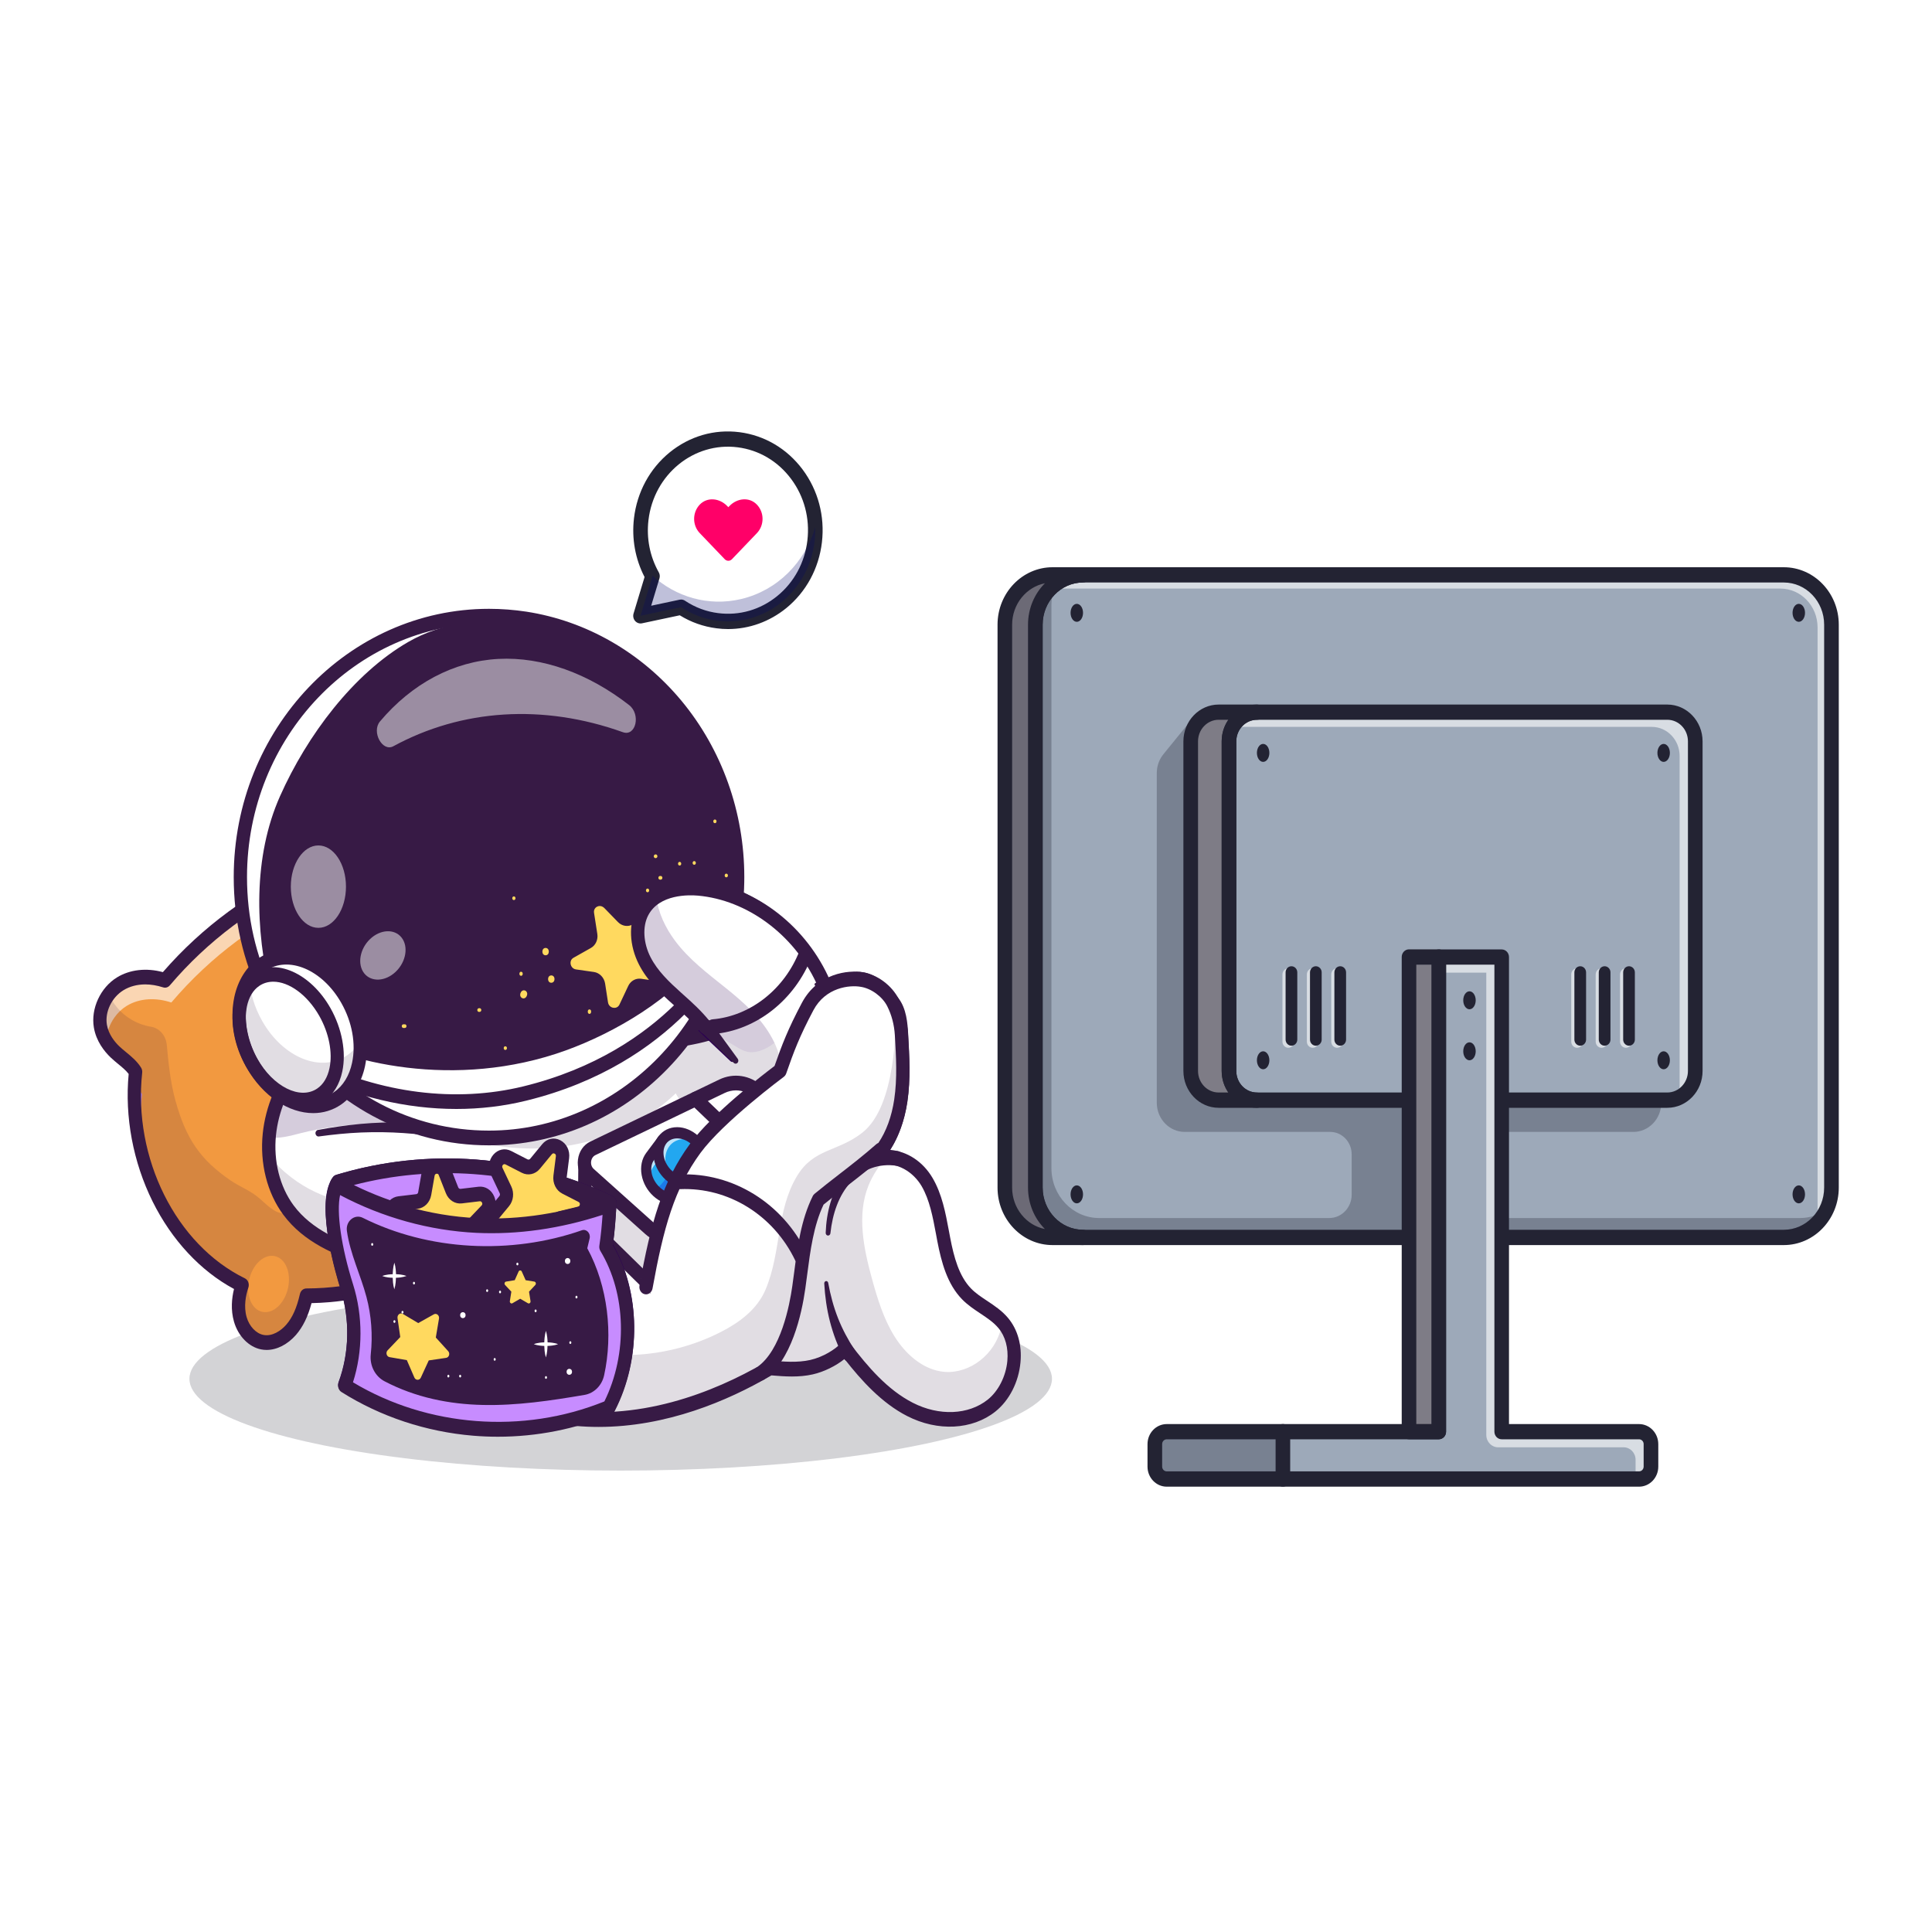 <?xml version="1.0" encoding="utf-8"?>
<!-- Generator: Adobe Illustrator 27.1.0, SVG Export Plug-In . SVG Version: 6.00 Build 0)  -->
<svg version="1.1" id="Layer_1" xmlns="http://www.w3.org/2000/svg" xmlns:xlink="http://www.w3.org/1999/xlink" x="0px" y="0px"
	 viewBox="0 0 4000 4000" style="enable-background:new 0 0 4000 4000;" xml:space="preserve">
<style type="text/css">
	.st0{clip-path:url(#SVGID_00000075871552093649933930000013057630844214988466_);}
	.st1{filter:url(#Adobe_OpacityMaskFilter);}
	.st2{clip-path:url(#SVGID_00000075163106272834260330000008147659261757587841_);}
	.st3{clip-path:url(#SVGID_00000137129270710549332120000003696767555913206206_);}
	
		.st4{clip-path:url(#SVGID_00000056396308425473882930000005296874442292881831_);fill:url(#SVGID_00000150795038462315854130000007566741446982842247_);}
	
		.st5{clip-path:url(#SVGID_00000075163106272834260330000008147659261757587841_);mask:url(#SVGID_00000047038193080992174390000015184081512344179584_);fill:url(#SVGID_00000126320326123474342320000000121727273695083928_);}
	.st6{fill:#9DA9B9;}
	.st7{opacity:0.6;}
	.st8{fill:#FFFFFF;}
	.st9{opacity:0.3;}
	.st10{fill:#232333;}
	.st11{fill:#A5A2AA;}
	.st12{fill:#8C8993;}
	.st13{opacity:0.5;}
	.st14{opacity:0.25;}
	.st15{fill:#00046A;}
	.st16{fill:#FF0068;}
	.st17{opacity:0.2;}
	.st18{fill:#F29940;}
	.st19{fill:#C78CFF;}
	.st20{opacity:0.15;}
	.st21{fill:#371A45;}
	.st22{fill:#2B0051;}
	.st23{fill:#22A7F0;}
	.st24{opacity:0.7;}
	.st25{fill:#1C7AEA;}
	.st26{fill:#FFD95F;}
	.st27{fill:none;}
</style>
<g>
	<g>
		<g>
			<g>
				<g>
					<defs>
						<polygon id="SVGID_1_" points="1,1 2,1 1,2 						"/>
					</defs>
					<defs>
						<polygon id="SVGID_00000141456881443729109040000002436911534422337726_" points="-1,-1 -2,-1 -1,-2 						"/>
					</defs>
					<clipPath id="SVGID_00000170277680056446411030000005614458778661797257_">
						<use xlink:href="#SVGID_1_"  style="overflow:visible;"/>
					</clipPath>
					
						<clipPath id="SVGID_00000165920199099034550150000006056135952963258811_" style="clip-path:url(#SVGID_00000170277680056446411030000005614458778661797257_);">
						<use xlink:href="#SVGID_00000141456881443729109040000002436911534422337726_"  style="overflow:visible;"/>
					</clipPath>
					<defs>
						<filter id="Adobe_OpacityMaskFilter" filterUnits="userSpaceOnUse" x="729.6" y="633.1" width="2963.5" height="2249">
							<feColorMatrix  type="matrix" values="1 0 0 0 0  0 1 0 0 0  0 0 1 0 0  0 0 0 1 0"/>
						</filter>
					</defs>
					
						<mask maskUnits="userSpaceOnUse" x="729.6" y="633.1" width="2963.5" height="2249" id="SVGID_00000182509148484858632580000000478818546403849104_">
						<g class="st1">
							<g>
								<defs>
									<polygon id="SVGID_00000098193509614102705830000007329123099054400955_" points="1,1 2,1 1,2 									"/>
								</defs>
								<defs>
									<polygon id="SVGID_00000149347947932668893590000001192642773145118884_" points="-1,-1 -2,-1 -1,-2 									"/>
								</defs>
								
									<clipPath id="SVGID_00000082363053794584538120000013781994295330446509_" style="clip-path:url(#SVGID_00000165920199099034550150000006056135952963258811_);">
									<use xlink:href="#SVGID_00000098193509614102705830000007329123099054400955_"  style="overflow:visible;"/>
								</clipPath>
								
									<clipPath id="SVGID_00000004546798948336712910000012156011804525324439_" style="clip-path:url(#SVGID_00000082363053794584538120000013781994295330446509_);">
									<use xlink:href="#SVGID_00000149347947932668893590000001192642773145118884_"  style="overflow:visible;"/>
								</clipPath>
								
									<linearGradient id="SVGID_00000159451010554461377500000010377158887873482891_" gradientUnits="userSpaceOnUse" x1="3433.316" y1="1838.146" x2="1018.666" y2="2202.163" gradientTransform="matrix(1 0 0 -1 0 4000)">
									<stop  offset="0" style="stop-color:#FFFFFF"/>
									<stop  offset="1" style="stop-color:#000000"/>
								</linearGradient>
								
									<path style="clip-path:url(#SVGID_00000004546798948336712910000012156011804525324439_);fill:url(#SVGID_00000159451010554461377500000010377158887873482891_);" d="
									M2143.5,2555L729.6,2882c0,0,16.1-2242.6,40.3-2248.9c24.2-6.3,2923.1,557.1,2923.1,557.1L2143.5,2555z"/>
							</g>
						</g>
					</mask>
					
						<linearGradient id="SVGID_00000063605565043375268710000004781538087504944769_" gradientUnits="userSpaceOnUse" x1="3433.316" y1="1838.146" x2="1018.666" y2="2202.163" gradientTransform="matrix(1 0 0 -1 0 4000)">
						<stop  offset="0" style="stop-color:#FFFFFF"/>
						<stop  offset="1" style="stop-color:#000000"/>
					</linearGradient>
					
						<path style="clip-path:url(#SVGID_00000165920199099034550150000006056135952963258811_);mask:url(#SVGID_00000182509148484858632580000000478818546403849104_);fill:url(#SVGID_00000063605565043375268710000004781538087504944769_);" d="
						M2143.5,2555L729.6,2882c0,0,16.1-2242.6,40.3-2248.9c24.2-6.3,2923.1,557.1,2923.1,557.1L2143.5,2555z"/>
				</g>
			</g>
			<g>
				<g>
					<path class="st6" d="M3791.9,1293.3v1165.5c0,56.9-44.2,103.1-98.8,103.1H2242.3c-54.5,0-98.7-46.2-98.7-103.1V1293.3
						c0-56.9,44.2-103.1,98.7-103.1h1450.8C3747.6,1190.2,3791.9,1236.4,3791.9,1293.3z"/>
				</g>
				<g class="st7">
					<path class="st8" d="M3791.9,1293.3v1165.5c0,30.4-12.6,57.8-32.7,76.7c2.5-8,3.9-16.6,3.9-25.6V1299.1
						c0-44.5-34.5-80.5-77.1-80.5H2191.8c-7.1,0-13.9,1-20.4,2.8c17.9-19.3,43-31.3,70.8-31.3h1450.8
						C3747.6,1190.2,3791.9,1236.4,3791.9,1293.3z"/>
				</g>
				<g class="st9">
					<path class="st10" d="M3781.9,2504c-16.1,34.3-49.8,57.9-88.8,57.9H2242.3c-54.5,0-98.7-46.1-98.7-103.1V1293.3
						c0-35.4,17.1-66.7,43.2-85.3c-6.3,13.7-9.9,29-9.9,45.2v1165.5c0,56.9,44.2,103.1,98.8,103.1h476.4c25.6,0,46.4-21.7,46.4-48.5
						V2390c0-25.7-19.9-46.5-44.5-46.5h-301.2c-31.9,0-57.8-27-57.8-60.4v-682.5c0-14,4.5-26.9,12.2-37.1l3.1-3.9l64.1-78.9
						l-10.3,59.5h917.6c31.9,0,57.8,27,57.8,60.4v682.5c0,33.4-25.9,60.4-57.8,60.4h-477v178.3h821.9
						C3747,2521.8,3766.1,2515.2,3781.9,2504z"/>
				</g>
				<g>
					<path class="st10" d="M3693.1,2577.8H2242.3c-62.8,0-113.9-53.4-113.9-118.9V1293.3c0-65.6,51.1-118.9,113.9-118.9h1450.8
						c62.8,0,113.9,53.3,113.9,118.9v1165.5C3807,2524.4,3755.9,2577.8,3693.1,2577.8z M2242.3,1206c-46.1,0-83.6,39.2-83.6,87.3
						v1165.5c0,48.1,37.5,87.3,83.6,87.3h1450.8c46.1,0,83.6-39.2,83.6-87.3V1293.3c0-48.1-37.5-87.3-83.6-87.3L2242.3,1206
						L2242.3,1206z"/>
				</g>
				<g>
					<path class="st6" d="M3509.8,1534.8v682.5c0,33.4-25.9,60.4-57.8,60.4h-849.7c-31.9,0-57.8-27-57.8-60.4v-682.5
						c0-33.4,25.9-60.4,57.8-60.4H3452C3483.9,1474.4,3509.8,1501.4,3509.8,1534.8z"/>
				</g>
				<g class="st7">
					<path class="st8" d="M3509.8,1534.8v682.5c0,26.1-15.8,48.3-38,56.7c3.6-7.9,5.7-16.8,5.7-26.2v-682.5
						c0-33.4-25.9-60.4-57.8-60.4H2570c-7,0-13.6,1.3-19.8,3.7c9.3-20.2,29.1-34.2,52.1-34.2H3452
						C3483.9,1474.4,3509.8,1501.4,3509.8,1534.8z"/>
				</g>
				<g>
					<path class="st11" d="M2602.3,2277.7h-79.2c-31.9,0-57.8-27-57.8-60.4v-682.5c0-33.4,25.9-60.4,57.8-60.4h79.2
						c-31.9,0-57.8,27-57.8,60.4v682.5C2544.5,2250.7,2570.4,2277.7,2602.3,2277.7z"/>
				</g>
				<g>
					<path class="st10" d="M3452,2293.6h-849.7c-40.2,0-73-34.2-73-76.2v-682.5c0-42,32.7-76.2,73-76.2H3452c40.2,0,73,34.2,73,76.2
						v682.5C3525,2259.4,3492.2,2293.6,3452,2293.6z M2602.3,1490.2c-23.5,0-42.7,20-42.7,44.6v682.5c0,24.6,19.1,44.6,42.7,44.6
						H3452c23.5,0,42.7-20,42.7-44.6v-682.5c0-24.6-19.1-44.6-42.7-44.6L2602.3,1490.2L2602.3,1490.2z"/>
				</g>
				<g>
					<path class="st12" d="M2242.3,2561.9h-63.1c-54.5,0-98.8-46.2-98.8-103.1V1293.3c0-56.9,44.2-103.1,98.8-103.1h63.1
						c-54.5,0-98.7,46.2-98.7,103.1v1165.5C2143.5,2515.8,2187.7,2561.9,2242.3,2561.9z"/>
				</g>
				<g class="st9">
					<path class="st10" d="M2602.3,2277.7h-79.2c-31.9,0-57.8-27-57.8-60.4v-682.5c0-33.4,25.9-60.4,57.8-60.4h79.2
						c-31.9,0-57.8,27-57.8,60.4v682.5C2544.5,2250.7,2570.4,2277.7,2602.3,2277.7z"/>
				</g>
				<g class="st9">
					<path class="st10" d="M2242.3,2561.9h-63.1c-54.5,0-98.8-46.2-98.8-103.1V1293.3c0-56.9,44.2-103.1,98.8-103.1h63.1
						c-54.5,0-98.7,46.2-98.7,103.1v1165.5C2143.5,2515.8,2187.7,2561.9,2242.3,2561.9z"/>
				</g>
				<g>
					<path class="st10" d="M2602.3,2293.6h-79.2c-40.2,0-73-34.2-73-76.2v-682.5c0-42,32.7-76.2,73-76.2h79.2
						c8.4,0,15.1,7.1,15.1,15.8c0,8.7-6.8,15.8-15.1,15.8c-23.5,0-42.7,20-42.7,44.6v682.5c0,24.6,19.1,44.6,42.7,44.6
						c8.4,0,15.1,7.1,15.1,15.8C2617.5,2286.5,2610.7,2293.6,2602.3,2293.6z M2523.1,1490.2c-23.5,0-42.7,20-42.7,44.6v682.5
						c0,24.6,19.1,44.6,42.7,44.6h20.1c-8.7-12.6-13.8-27.9-13.8-44.6v-682.5c0-16.6,5.1-32.1,13.8-44.6L2523.1,1490.2
						L2523.1,1490.2z"/>
				</g>
				<g>
					<path class="st10" d="M2242.3,2577.8h-63.1c-62.8,0-113.9-53.4-113.9-118.9V1293.3c0-65.6,51.1-118.9,113.9-118.9h63.1
						c8.4,0,15.1,7.1,15.1,15.8c0,8.7-6.8,15.8-15.1,15.8c-46.1,0-83.6,39.2-83.6,87.3v1165.5c0,48.1,37.5,87.3,83.6,87.3
						c8.4,0,15.1,7.1,15.1,15.8S2250.6,2577.8,2242.3,2577.8z M2163.4,1207.6c-38.6,7.7-67.9,43.2-67.9,85.8v1165.5
						c0,42.5,29.3,78,67.9,85.7c-21.6-21.6-35-52.1-35-85.7V1293.3C2128.4,1259.7,2141.8,1229.2,2163.4,1207.6z"/>
				</g>
				<g>
					<g>
						<path class="st6" d="M3418.1,2989.8v46.6c0,14.2-11,25.7-24.6,25.7h-977.9c-13.6,0-24.6-11.5-24.6-25.7v-46.6
							c0-14.2,11-25.7,24.6-25.7h563.2v-982.8h130.3v982.8h284.4C3407.1,2964.1,3418.1,2975.6,3418.1,2989.8z"/>
					</g>
					<g class="st7">
						<path class="st8" d="M3418.1,2989.8v46.7c0,14.2-11,25.7-24.6,25.7h-7.2v-39.9c0-14.2-11-25.8-24.6-25.8h-259.9
							c-13.6,0-24.6-11.4-24.6-25.7v-957h-98.5v-32.4h130.3v982.8h284.4C3407.1,2964.1,3418.1,2975.6,3418.1,2989.8z"/>
					</g>
					<g>
						<path class="st10" d="M3393.5,3078h-977.9c-21.9,0-39.8-18.6-39.8-41.5v-46.6c0-22.9,17.8-41.5,39.8-41.5h548.1v-966.9
							c0-8.7,6.8-15.8,15.1-15.8h130.3c8.4,0,15.1,7.1,15.1,15.8v966.9h269.3c21.9,0,39.8,18.6,39.8,41.5v46.6
							C3433.3,3059.4,3415.4,3078,3393.5,3078z M2415.6,2979.9c-5.2,0-9.5,4.4-9.5,9.9v46.6c0,5.4,4.2,9.9,9.5,9.9h977.9
							c5.2,0,9.5-4.4,9.5-9.9v-46.6c0-5.4-4.2-9.9-9.5-9.9h-284.4c-8.4,0-15.1-7.1-15.1-15.8v-966.9h-100v966.9
							c0,8.7-6.8,15.8-15.1,15.8H2415.6z"/>
					</g>
					<g>
						<path class="st10" d="M2656.1,3078c-8.4,0-15.1-7.1-15.1-15.8v-98.1c0-8.7,6.8-15.8,15.1-15.8c8.4,0,15.1,7.1,15.1,15.8v98.1
							C2671.2,3070.9,2664.5,3078,2656.1,3078z"/>
					</g>
					<g>
						<rect x="2917.2" y="1981.4" class="st11" width="61.6" height="982.8"/>
					</g>
					<g>
						<path class="st10" d="M2978.8,2979.9h-61.6c-8.4,0-15.1-7.1-15.1-15.8v-982.8c0-8.7,6.8-15.8,15.1-15.8h61.6
							c8.4,0,15.1,7.1,15.1,15.8v982.8C2993.9,2972.9,2987.1,2979.9,2978.8,2979.9z M2932.3,2948.3h31.3v-951.1h-31.3V2948.3z"/>
					</g>
					<g class="st9">
						<rect x="2917.2" y="1981.4" class="st10" width="61.6" height="982.8"/>
					</g>
					<g>
						<ellipse class="st10" cx="3042.4" cy="2071" rx="12.9" ry="18.6"/>
					</g>
					<g>
						<ellipse class="st10" cx="3042.4" cy="2176.6" rx="12.9" ry="18.6"/>
					</g>
					<g class="st9">
						<rect x="2398.9" y="2971" class="st10" width="248.9" height="91.2"/>
					</g>
				</g>
				<g class="st7">
					<g>
						<g>
							<path class="st8" d="M2667.3,2169.3c-6.7,0-12.1-5.7-12.1-12.6v-139.2c0-7,5.4-12.7,12.1-12.7c6.7,0,12.1,5.7,12.1,12.7
								v139.2C2679.4,2163.7,2674,2169.3,2667.3,2169.3z"/>
						</g>
					</g>
					<g>
						<g>
							<path class="st8" d="M2717.8,2169.3c-6.7,0-12.1-5.7-12.1-12.6v-139.2c0-7,5.4-12.7,12.1-12.7s12.1,5.7,12.1,12.7v139.2
								C2729.9,2163.7,2724.5,2169.3,2717.8,2169.3z"/>
						</g>
					</g>
					<g>
						<g>
							<path class="st8" d="M2768.3,2169.3c-6.7,0-12.1-5.7-12.1-12.6v-139.2c0-7,5.4-12.7,12.1-12.7c6.7,0,12.1,5.7,12.1,12.7
								v139.2C2780.4,2163.7,2775,2169.3,2768.3,2169.3z"/>
						</g>
					</g>
				</g>
				<g class="st7">
					<g>
						<g>
							<path class="st8" d="M3265.2,2169.3c-6.7,0-12.1-5.7-12.1-12.6v-139.2c0-7,5.4-12.7,12.1-12.7s12.1,5.7,12.1,12.7v139.2
								C3277.4,2163.7,3271.9,2169.3,3265.2,2169.3z"/>
						</g>
					</g>
					<g>
						<g>
							<path class="st8" d="M3315.8,2169.3c-6.7,0-12.1-5.7-12.1-12.6v-139.2c0-7,5.4-12.7,12.1-12.7c6.7,0,12.1,5.7,12.1,12.7
								v139.2C3327.9,2163.7,3322.4,2169.3,3315.8,2169.3z"/>
						</g>
					</g>
					<g>
						<g>
							<path class="st8" d="M3366.2,2169.3c-6.7,0-12.1-5.7-12.1-12.6v-139.2c0-7,5.4-12.7,12.1-12.7s12.1,5.7,12.1,12.7v139.2
								C3378.4,2163.7,3372.9,2169.3,3366.2,2169.3z"/>
						</g>
					</g>
				</g>
				<g>
					<g>
						<g>
							<path class="st10" d="M2673.8,2165c-6.7,0-12.1-5.7-12.1-12.6v-139.2c0-7,5.4-12.7,12.1-12.7c6.7,0,12.1,5.7,12.1,12.7v139.2
								C2685.9,2159.3,2680.5,2165,2673.8,2165z"/>
						</g>
					</g>
					<g>
						<g>
							<path class="st10" d="M2724.3,2165c-6.7,0-12.1-5.7-12.1-12.6v-139.2c0-7,5.4-12.7,12.1-12.7s12.1,5.7,12.1,12.7v139.2
								C2736.4,2159.3,2731,2165,2724.3,2165z"/>
						</g>
					</g>
					<g>
						<g>
							<path class="st10" d="M2774.8,2165c-6.7,0-12.1-5.7-12.1-12.6v-139.2c0-7,5.4-12.7,12.1-12.7c6.7,0,12.1,5.7,12.1,12.7v139.2
								C2786.9,2159.3,2781.5,2165,2774.8,2165z"/>
						</g>
					</g>
				</g>
				<g>
					<g>
						<g>
							<path class="st10" d="M3271.7,2165c-6.7,0-12.1-5.7-12.1-12.6v-139.2c0-7,5.4-12.7,12.1-12.7c6.7,0,12.1,5.7,12.1,12.7v139.2
								C3283.8,2159.3,3278.4,2165,3271.7,2165z"/>
						</g>
					</g>
					<g>
						<g>
							<path class="st10" d="M3322.2,2165c-6.7,0-12.1-5.7-12.1-12.6v-139.2c0-7,5.4-12.7,12.1-12.7s12.1,5.7,12.1,12.7v139.2
								C3334.3,2159.3,3328.9,2165,3322.2,2165z"/>
						</g>
					</g>
					<g>
						<g>
							<path class="st10" d="M3372.7,2165c-6.7,0-12.1-5.7-12.1-12.6v-139.2c0-7,5.4-12.7,12.1-12.7c6.7,0,12.1,5.7,12.1,12.7v139.2
								C3384.8,2159.3,3379.4,2165,3372.7,2165z"/>
						</g>
					</g>
				</g>
				<g>
					<ellipse class="st10" cx="2615.2" cy="1558.8" rx="12.9" ry="18.6"/>
				</g>
				<g>
					<ellipse class="st10" cx="3444.4" cy="1558.8" rx="12.9" ry="18.6"/>
				</g>
				<g>
					<ellipse class="st10" cx="3724.2" cy="1268.8" rx="12.9" ry="18.6"/>
				</g>
				<g>
					<ellipse class="st10" cx="2229.4" cy="1268.8" rx="12.9" ry="18.6"/>
				</g>
				<g>
					<ellipse class="st10" cx="3724.2" cy="2472.8" rx="12.9" ry="18.6"/>
				</g>
				<g>
					<ellipse class="st10" cx="2229.4" cy="2472.8" rx="12.9" ry="18.6"/>
				</g>
				<g>
					<ellipse class="st10" cx="2615.2" cy="2195.2" rx="12.9" ry="18.6"/>
				</g>
				<g>
					<ellipse class="st10" cx="3444.4" cy="2195.2" rx="12.9" ry="18.6"/>
				</g>
			</g>
		</g>
		<g>
			<g>
				<path class="st8" d="M1351,1192.8c-19.3-34.4-28.3-75.5-23.3-118.1c12.2-103.5,102.4-177,201.6-164.3
					c99.1,12.7,169.6,106.9,157.4,210.4s-102.4,177-201.6,164.3c-27.6-3.5-52.9-13.4-74.9-28l-84,17.8L1351,1192.8z"/>
			</g>
			<g class="st13">
				<g>
					<path class="st8" d="M1488.8,946.3c-92.7,11.5-160.6,94.1-159.6,189.4c-1.4-6.5-2.6-13.1-3.3-19.9
						c-11.8-103.5,59.1-197.4,158.3-209.7s189.1,61.7,200.8,165.3c0.8,6.8,1.2,13.5,1.2,20.2
						C1666.1,998.8,1581.5,934.9,1488.8,946.3z"/>
				</g>
			</g>
			<g>
				<path class="st10" d="M1507.6,1302.4c-8.1,0-16.2-0.5-24.3-1.6c-27.1-3.5-52.6-12.5-75.9-26.9l-78.2,16.6
					c-5.3,1.1-10.7-0.8-14.3-4.9c-3.6-4.2-4.8-10-3.2-15.3l22.8-75.6c-19.3-37.4-26.9-79.4-21.9-121.8
					c6.4-54.2,32.6-102.6,73.9-136.3c41.3-33.6,92.6-48.5,144.6-41.8c52,6.7,98.3,34.1,130.5,77.1c32.2,43.1,46.4,96.6,40.1,150.9
					c-6.4,54.2-32.6,102.6-73.9,136.3C1593,1287.3,1551.1,1302.3,1507.6,1302.4z M1410.2,1241.3c2.9,0,5.7,0.8,8.1,2.5
					c20.8,13.8,43.9,22.5,68.6,25.6c43.9,5.6,87.3-6.9,122.2-35.3c34.9-28.4,57.1-69.3,62.5-115.2c5.4-45.8-6.6-91.2-33.9-127.6
					c-27.2-36.4-66.4-59.6-110.4-65.2c-90.7-11.6-173.5,55.9-184.7,150.6c-4.5,37.9,2.9,75.3,21.3,108.2c2.2,3.8,2.7,8.5,1.4,12.7
					l-17.1,56.5l58.8-12.5C1408.2,1241.4,1409.2,1241.3,1410.2,1241.3z"/>
			</g>
			<g class="st14">
				<path class="st15" d="M1350,1191c48.7,44.8,116.5,65.3,184.6,49.2c75.5-17.9,132-76.5,153.3-148.6c0.3,9.6-0.1,19.4-1.3,29.2
					c-12.2,103.5-102.4,177-201.6,164.3c-27.6-3.5-52.9-13.4-74.9-28l-84,17.8l24.8-82.1C1350.7,1192.2,1350.3,1191.6,1350,1191z"/>
			</g>
			<g>
				<path class="st16" d="M1448.8,1044.7L1448.8,1044.7c15.7-16.3,41-13.4,56.7,2.9l2.4,2.5l2.4-2.5c15.7-16.3,41-19.3,56.7-2.9l0,0
					c15.7,16.3,15.7,42.8,0,59.2l-2.4,2.5l-49.2,51.4c-4.1,4.3-10.8,4.3-14.9,0l-49.2-51.4l-2.4-2.5
					C1433.2,1087.6,1433.2,1061.1,1448.8,1044.7z"/>
			</g>
		</g>
	</g>
</g>
<g>
	<g class="st17">
		<ellipse class="st10" cx="1285.1" cy="2854.7" rx="892.9" ry="190"/>
	</g>
	<g>
		<path class="st18" d="M1163.2,2398.1c-128.6,171.1-327.5,278.9-529,279.8c-6.9,30.1-16.5,52.7-31.8,70.4
			c-15.3,17.7-37.7,29.9-59.5,25.6c-21.6-4.2-38.9-24.3-45.5-47.3c-6.6-23-3.8-48.3,3.8-71c-128.2-62.7-214-211.8-222.4-367.4
			c-1.4-24.6-0.8-49.4,1.9-74c-10.5-16.9-27.9-27.2-42.6-41.2c-14.7-14.1-26.8-32.5-30.3-53.6c-3.8-22.4,3-45.5,15.9-63.6
			c6.9-9.6,15.5-17.9,25.1-23.8c27.8-17.1,62.2-17.3,92.6-7.1c164.1-193.3,405.2-296.8,644.1-286.7
			c35.4,168.5,80.4,339.1,131.2,508.8c2.3,7.9,4.7,15.7,7.1,23.5C1136.5,2313.1,1149.7,2355.7,1163.2,2398.1z"/>
	</g>
	<g>
		<path class="st19" d="M301.1,2409c-12.5-38.8-20.1-79.5-22.4-120.7c-0.8-13.8-0.9-27.6-0.4-41.4c5.9,5.4,11.3,11.2,15.6,18.1
			c-2.7,24.6-3.3,49.4-1.9,74C293.3,2362.6,296.4,2386,301.1,2409z"/>
	</g>
	<g class="st7">
		<path class="st8" d="M996.4,1788.8c-238-9.4-478.1,94.1-641.7,286.8c-30.4-10.2-64.9-9.9-92.6,7.1c-9.7,5.9-18.3,14.1-25.1,23.8
			c-9.3,13-15.4,28.7-16.7,44.9c-6.1-9.7-10.6-20.4-12.5-32c-3.8-22.4,3-45.5,15.9-63.6c6.9-9.6,15.5-17.9,25.1-23.8
			c27.8-17.1,62.2-17.3,92.6-7.1c164.1-193.3,405.2-296.8,644-286.7C989,1755.1,992.6,1771.9,996.4,1788.8z"/>
	</g>
	<g class="st20">
		<path class="st21" d="M1123.7,2270.5c-2.4-7.9-4.7-15.7-7.1-23.5c-124.3,135.6-299.4,212.2-475.8,209.3c-9.9,25.8-25.6,55-51,56
			c-22,0.9-38.7-20.1-56.5-34.4c-17.4-14-38.4-21.8-56.6-34.4c-62.2-42.8-91.6-85.8-113.4-164.6c-10.3-37.2-14.4-76.4-18-115.5
			c-1.8-19.4-15.3-35-32.8-37.7c-27-4.2-52.7-18.6-71-40.9c-7.2-8.7-13.1-18.6-17.8-29.1c-12.9,18.1-19.7,41.2-15.9,63.6
			c3.6,21.1,15.6,39.5,30.3,53.6c14.7,14.1,32.1,24.3,42.6,41.2c-2.7,24.6-3.3,49.4-1.9,74c8.4,155.5,94.2,304.6,222.5,367.4
			c-7.6,22.7-10.4,48-3.8,71c6.6,23,23.9,43,45.5,47.3c21.8,4.3,44.2-7.9,59.5-25.6c15.3-17.7,24.9-40.4,31.8-70.4
			c201.5-0.8,400.3-108.7,529-279.8C1149.7,2355.7,1136.5,2313.1,1123.7,2270.5z M595,2671.9c-9,31.4-33.8,50.7-55.3,43.2
			c-21.5-7.5-31.7-39-22.7-70.3c9-31.4,33.8-50.7,55.3-43.2C593.8,2609,604,2640.5,595,2671.9z"/>
	</g>
	<g>
		<path class="st21" d="M552,2794.9c-3.8,0-7.7-0.4-11.4-1.1c-25.5-5-47.6-27.6-56.2-57.6c-7-24.4-4.6-48.5,0.1-67.5
			c-69.4-37.3-128.9-101.2-168.6-181.2c-40.4-81.6-57.9-175.1-49.5-264c-5.7-7.4-13.4-13.8-21.6-20.5c-5.2-4.3-10.5-8.7-15.7-13.6
			c-13.2-12.7-30.1-33.8-34.8-62.3c-6.5-38.9,13.6-82.4,47.9-103.5c26.6-16.3,60.8-20.2,95-10.9
			c163.8-188.8,405.7-295.1,648.9-284.8c6.2,0.3,11.5,5.1,12.9,11.8c41.6,198.2,99.6,413.6,177.4,658.4c1.6,5,0.7,10.6-2.4,14.8
			c-64.8,86.1-148.4,157.9-241.8,207.7c-91.2,48.6-190.3,75.3-287.2,77.4c-7.6,28.4-17.8,49-32.3,65.9
			C595.1,2783.8,573.2,2794.9,552,2794.9z M300.8,2038.1c-16.7,0-32.3,4.1-45.3,12.1c-24.2,14.9-38.6,44.9-34.2,71.3
			c3.4,19.9,15.9,35.4,25.8,44.9c4.4,4.2,9.2,8.1,14.2,12.2c11,9.1,22.4,18.4,30.8,31.9c1.9,3,2.7,6.8,2.3,10.4
			c-19.3,177,70.1,356,212.5,425.7c6.6,3.2,9.8,11.6,7.3,19.2c-5.2,15.5-10,38.7-3.6,61.1c5.5,19.1,19.5,33.9,34.8,36.9
			c18.2,3.6,36.3-8.6,47.2-21.1c13-15,21.7-34.6,28.4-63.7c1.5-6.7,7-11.4,13.3-11.4c193.6-0.8,384.9-100.8,513.5-267.8
			c-75.3-237.8-132-448.1-173.2-642c-234.7-6.7-466.9,98.4-623,282.3c-3.6,4.2-9,5.8-14,4.1C325,2040.2,312.6,2038.1,300.8,2038.1z"
			/>
	</g>
	<g>
		<path class="st8" d="M2052.9,2910.2c-47.9,38.2-115.3,35.4-168.9,8c-53.6-27.4-95.8-75.8-133.8-125.7
			c-14.6,15.4-42.1,31.8-70.1,38.2c-28.1,6.4-57.1,3.9-85.7,1.5c-1.8,1.1-3.7,2.1-5.5,3.2c-0.2,0.1-0.4,0.2-0.6,0.3
			c-132.8,77-289.3,122.8-441.3,95.2c-154.3-28-301.2-143.1-346.3-308c-62.2-27.8-151.3-47.1-203.6-117.8
			c-23.2-31.4-36.5-70.7-39.8-111.1c-1.1-13-1.1-26.2-0.1-39.3c0.1-2.1,0.3-4.2,0.5-6.4c5.7-55.4,29.3-107.6,62.8-149.2
			c30.1-3.3,87.2-5.8,158.4-8.4c0.9,0,1.8-0.1,2.7-0.1c218.7-7.9,568.5-16.4,684.1-50.9c-20.5-31.8-46.4-54.1-71.4-76.6
			c-25.1-22.5-50.2-46.2-66.2-77.2c-15.9-31-21-71-5-101.9c8.3-15.9,20.7-27.3,35.3-35.1c23.9-12.7,53.7-15.9,80.8-13.5
			c39.1,3.5,77.3,15.7,112.4,34.8c0.1,0.1,0.3,0.2,0.4,0.2c62.2,34.1,114.7,90.2,145.5,158.8c1.8,3.9,3.5,7.9,5.1,11.9
			c0,0,0,0.1,0.1,0.2c0.2,0.4,0.3,0.8,0.5,1.1c29.2-1.8,55.3-18.1,78.9-15.1c0.7,0.1,1.3,0.2,2,0.3c26.9,4.1,49.7,28.7,65,48
			c0.7,0.8,1.3,1.7,1.9,2.5s1.2,1.7,1.7,2.6c0.3,0.4,0.5,0.8,0.8,1.2c0.3,0.6,0.7,1.2,1,1.8c0.2,0.4,0.4,0.8,0.6,1.2
			c0.4,0.8,0.8,1.6,1.2,2.4c0.1,0.1,0.1,0.1,0.1,0.2c0.1,0.2,0.2,0.4,0.3,0.6c0.4,0.8,0.7,1.6,1.1,2.5c0.4,0.9,0.8,1.9,1.1,2.9
			c0.1,0.2,0.1,0.4,0.2,0.6c0.3,0.9,0.7,1.9,1,2.9c0.3,1.1,0.7,2.2,1,3.2c0.4,1.4,0.8,2.8,1.1,4.2c0.2,0.8,0.4,1.7,0.6,2.5
			c0.5,2.2,0.9,4.6,1.2,6.9c0.2,1.1,0.3,2.1,0.5,3.1c0,0.2,0.1,0.4,0.1,0.7c0.6,4.6,1,9.2,1.4,13.8c0.1,1.2,0.2,2.4,0.2,3.5
			c0.2,2.4,0.3,4.7,0.4,7c2.6,45.5,5.2,91.4-1.5,136.4c-5.4,36.1-17.5,71.9-38,100.4c-5,7-10.5,13.5-16.6,19.4c8.1-2,16-3,23.7-3
			c37.1,0.1,67.9,22.6,85.1,51.8c20.7,35.3,26.8,78.2,34.7,119.2c7.9,41.1,19.3,83.9,47.2,112.5c22,22.6,52.4,34.1,73.5,57.5
			c0.9,0.9,1.7,1.9,2.6,2.9C2117.1,2787.4,2100.8,2872,2052.9,2910.2z"/>
	</g>
	<g class="st20">
		<path class="st21" d="M1610.8,2251.1c-11.2,26.5-35.7,43.3-60.5,53.5c-26.6,11-55.6,16.2-83.4,10.3c-27.8-5.9-54.2-24-67.8-51.3
			c-104,99.5-252.4,131.7-388.1,105.6c-64.5-12.4-129.1-38.3-175.8-88.8c-23.5-25.4-41.4-56.3-53.6-89.8
			c218.7-7.9,568.5-16.4,684.1-50.9c-20.5-31.8-46.4-54.1-71.4-76.6c-25.1-22.5-50.2-46.2-66.2-77.2c-15.9-31-21-71-5-101.9
			c8.3-15.9,20.7-27.3,35.3-35.1c0.1,2.5,0.3,5,0.5,7.4c3.4,33.2,19.4,65.2,38.3,90.7c29,39.1,67.5,67.9,104.5,97.6
			s73.9,62,97.3,105.4c1.6,2.9,3.1,5.9,4.5,8.9C1617,2187.9,1623.1,2222.2,1610.8,2251.1z"/>
	</g>
	<g class="st17">
		<path class="st22" d="M887.6,2338.1c-87.6-16.7-178.3-13.9-265,8c-21.5,5.5-44.2,12-65.5,8.6c0.1-2.1,0.3-4.2,0.5-6.4
			c5.7-55.4,29.3-107.6,62.8-149.2c30.1-3.3,87.2-5.8,158.4-8.4c8.5,11.2,16.7,22.8,24.7,34.4
			C830.3,2263.9,855.8,2304.2,887.6,2338.1z"/>
	</g>
	<g>
		<g>
			<path class="st8" d="M1210.9,2413.7l-0.7,83.1c-0.2,19.7,7.4,38.6,20.8,51.7l107.4,105.4c16.6,16.3,40.4,20,60.4,9.5l241-125.9
				c13.9-7.3,24.6-20.4,29.7-36.3l19.6-100.5l-153.9-134.8L1210.9,2413.7z"/>
		</g>
		<g class="st20">
			<path class="st21" d="M1210.9,2413.7l-0.7,83.1c-0.2,19.7,7.4,38.6,20.8,51.7l107.4,105.4c16.6,16.3,40.4,20,60.4,9.5l241-125.9
				c13.9-7.3,24.6-20.4,29.7-36.3l19.6-100.5l-153.9-134.8L1210.9,2413.7z"/>
		</g>
		<g>
			<path class="st21" d="M1375.2,2684.5c-16.6,0-32.9-6.6-45.8-19.3l-107.4-105.4c-16.4-16.1-25.6-39.1-25.4-63.2l0.7-83.1
				c0.1-6.1,3.4-11.6,8.5-13.9l324.3-147.8c4.6-2.1,9.9-1.3,13.8,2.1l153.9,134.8c4.1,3.6,6,9.5,4.9,15.1l-19.6,100.5
				c-0.1,0.6-0.3,1.2-0.5,1.8c-6.2,19.7-19.7,36.1-36.8,45.1l-241,125.9C1395.3,2682.1,1385.2,2684.5,1375.2,2684.5z M1224.5,2423.9
				l-0.6,73c-0.1,15.3,5.8,30,16.2,40.2l107.4,105.4c12.5,12.3,30.3,15.1,45.4,7.2l241-125.9c10.3-5.4,18.3-15.1,22.3-26.8
				l17.6-90.3L1533,2283.4L1224.5,2423.9z"/>
		</g>
		<g>
			<path class="st8" d="M1681.7,2362l-112.1-101.5c-21.1-19.1-50.1-23.5-75-11.5l-267.1,128.5c-20.1,9.7-23.8,39.4-6.7,54.7
				l124.1,111.2c18.6,16.7,44.2,20.4,66.1,9.6l263.5-130.3C1696.6,2411.6,1700.5,2378.9,1681.7,2362z"/>
		</g>
		<g>
			<path class="st21" d="M1384.8,2574.3c-17.4,0-34.5-6.5-48.6-19.1L1212.1,2444c-11.8-10.5-17.6-26.7-15.5-43.2
				c2-16.6,11.5-30.5,25.4-37.2l267.1-128.5c29.9-14.4,64.1-9.1,89.2,13.7l112.1,101.5c12.5,11.3,18.8,28.6,16.6,46.2
				c-2.1,17.7-12.2,32.6-27,40l-263.5,130.3C1406.4,2571.8,1395.6,2574.3,1384.8,2574.3z M1523.7,2257.5c-8,0-16,1.8-23.6,5.5
				L1233,2391.4c-5.1,2.4-8.4,7.3-9.2,13.4c-0.7,6,1.3,11.7,5.6,15.5l124.1,111.2c14.7,13.2,34.6,16,51.8,7.5l263.5-130.3
				c6.1-3,10.1-8.9,10.9-16.2c0.9-7.2-1.6-14.1-6.8-18.7c0,0,0,0,0,0l-112.1-101.5C1550.2,2262.6,1537,2257.5,1523.7,2257.5z"/>
		</g>
	</g>
	<g>
		<path class="st21" d="M1501.4,2349.3c-3.2,0-6.4-1.2-9-3.7l-61.3-58.8c-5.7-5.5-6.4-15.1-1.4-21.4c5-6.4,13.7-7,19.4-1.5
			l61.3,58.8c5.7,5.5,6.4,15.1,1.4,21.4C1509.1,2347.5,1505.2,2349.3,1501.4,2349.3z"/>
	</g>
	<g>
		<g>
			<path class="st23" d="M1359.4,2467.4c22.4,20.4,52.6,20.6,67.6,0.5l25.3-33.9l-81-73.8l-25.3,33.9
				C1331.1,2414.2,1337.1,2447,1359.4,2467.4z"/>
		</g>
		<g class="st24">
			<path class="st8" d="M1347,2452.2c-3-13.9-1-27.9,6.9-38.5l25.3-33.9l67.6,61.6l5.5-7.4l-81-73.8l-25.3,34
				C1334.4,2409.7,1335.4,2433.1,1347,2452.2z"/>
		</g>
		<g>
			<path class="st25" d="M1359.4,2467.4c22.4,20.4,52.6,20.6,67.6,0.5l25.3-34l-81-73.8l-13.6,18.3l39.7,36.2l-25.3,33.9
				c-4.8,6.4-11.2,10.8-18.4,13.1C1355.5,2463.6,1357.4,2465.5,1359.4,2467.4z"/>
		</g>
		<g>
			<path class="st21" d="M1396.4,2494.5c-0.2,0-0.3,0-0.4,0c-15.2-0.1-30.5-6.6-43.2-18.1c-12.7-11.6-21.3-27-24.3-43.4
				c-3.2-17.3,0.2-33.8,9.5-46.2l25.3-33.9c1.8-2.4,4.3-3.9,7.1-4.2c2.8-0.3,5.6,0.6,7.7,2.6l81,73.8c2.2,2,3.5,4.8,3.8,7.9
				s-0.6,6.1-2.3,8.5l-25.3,33.9C1425.9,2487.7,1412.2,2494.5,1396.4,2494.5z M1372.8,2376.5l-18.6,25c-5.2,7-7,16.5-5.1,26.8
				c2.1,11.2,8.1,21.9,17.1,30.1l0,0c9,8.2,19.6,12.7,30,12.8c0.1,0,0.2,0,0.3,0c9.4,0,17.4-3.8,22.6-10.7l18.6-25L1372.8,2376.5z"
				/>
		</g>
		<g>
			
				<ellipse transform="matrix(0.803 -0.596 0.596 0.803 -1150.425 1313.404)" class="st23" cx="1411.7" cy="2397.1" rx="44.6" ry="55.3"/>
		</g>
		<g class="st24">
			<path class="st8" d="M1384.8,2433.4c2.4,2.2,5,4.2,7.6,6c-16.7-20.3-20-48.2-6.7-66.1c13.3-17.9,38.8-19.6,59.9-5.4
				c-2.1-2.5-4.3-4.9-6.7-7.1c-22.3-20.4-52.6-20.6-67.5-0.6C1356.4,2380.2,1362.4,2413,1384.8,2433.4z"/>
		</g>
		<g>
			<path class="st25" d="M1384.8,2433.4c22.4,20.4,52.6,20.7,67.6,0.6c14.9-20.1,8.9-52.8-13.5-73.2c-1.4-1.2-2.8-2.4-4.2-3.4
				c8.7,17.9,8.6,38.4-1.9,52.6c-14.1,18.9-41.6,19.8-63.4,2.9C1373,2420.3,1378.2,2427.4,1384.8,2433.4z"/>
		</g>
		<g>
			<path class="st21" d="M1421.7,2460.5c-0.2,0-0.3,0-0.5,0c-15.2-0.1-30.5-6.6-43.2-18.1l0,0l0,0c-12.7-11.6-21.3-27-24.3-43.4
				c-3.2-17.3,0.2-33.8,9.5-46.2c9.2-12.3,22.9-19.1,38.7-19.1c0.2,0,0.3,0,0.5,0c15.2,0.1,30.5,6.6,43.2,18.1
				c12.7,11.6,21.3,27,24.3,43.4c3.2,17.3-0.2,33.8-9.5,46.2C1451.3,2453.7,1437.5,2460.5,1421.7,2460.5z M1402,2356.9
				c-9.4,0-17.4,3.8-22.5,10.6c-5.2,6.9-7,16.5-5.1,26.8c2.1,11.2,8.1,21.9,17.1,30.1l0,0c9,8.2,19.6,12.7,30,12.8
				c9.4,0,17.6-3.7,22.8-10.6s7-16.5,5.1-26.8c-2.1-11.2-8.1-21.9-17.1-30.1c-9-8.2-19.6-12.7-30-12.8
				C1402.2,2356.9,1402.1,2356.9,1402,2356.9z"/>
		</g>
	</g>
	<g>
		<path class="st21" d="M1239.2,2954.3c-30.9,0-62.4-2.6-94.4-8.4c-79.4-14.4-157.7-52-220.3-105.7c-65.3-56-111.9-127.1-135-205.9
			c-11.9-5.1-24.8-10-38.3-15.1c-57-21.7-121.7-46.2-164.8-104.4c-33.3-45-48.8-106.3-42.4-168.1c5.7-55.6,29.2-111.6,66.2-157.6
			c2.3-2.9,5.5-4.6,8.9-5c40.2-4.4,124.6-7.3,231.4-11c201.8-6.9,473.6-16.2,590.8-42.6c-15.8-19.7-33.9-35.9-51.6-51.7l-4.2-3.8
			c-26.9-24.2-52.6-48.6-69.4-81.5c-20.2-39.3-22.1-84.1-4.9-117c21-40.5,69.3-61.5,129.1-56.1c113.9,10.2,221.8,92.5,271.3,206
			c8.8-1.5,17.5-4.1,26-6.7c15.9-4.8,32.3-9.8,48.7-6.9c23.8,3.6,47.8,21,73.2,53c17.6,22.3,19.4,53,20.8,75.4
			c2.6,45.8,5.3,93-1.6,139.8c-5.7,38.3-18,72.5-35.6,99.7c35.2,3.1,67.5,23.9,87.7,58.2c19.6,33.4,26.8,72.1,33.8,109.5
			c0.9,5,1.8,9.9,2.8,14.9c7.5,39,18,78.7,43.1,104.5c9.5,9.8,21.1,17.4,33.3,25.5c15.1,10.1,30.8,20.4,43.5,35.7
			c19.7,23.6,28.8,56.1,25.5,91.5c-3.7,40.8-23.1,78.9-51.9,101.9c-47.8,38.1-119.5,41.8-182.7,9.4c-52.8-27-95-73.8-129.7-118.2
			c-18,14.5-42.7,26.7-65.7,31.9c-28.7,6.5-57.6,4.5-85.6,2.1l-1.8,1c-0.1,0.1-0.2,0.1-0.4,0.2c-0.1,0.1-0.3,0.2-0.4,0.3
			C1507,2900.1,1380.3,2954.3,1239.2,2954.3z M627.3,2213.7c-31.2,40.5-51,88.7-55.9,136.4c-5.5,53.7,7.8,106.7,36.4,145.4
			c38.1,51.5,98.8,74.6,152.4,94.9c16.2,6.1,31.5,12,45.7,18.3c3.8,1.7,6.8,5.3,8,9.7c40.8,148.9,175.6,268.4,335.4,297.4
			c170.5,30.9,329.3-33.8,432.6-93.6c0.1-0.1,0.2-0.1,0.2-0.1c0.2-0.1,0.3-0.2,0.5-0.3l5.5-3.2c2.3-1.3,4.9-1.9,7.4-1.7
			c27.3,2.3,55.6,4.7,81.9-1.2c27.1-6.1,51.8-22.1,63.4-34.3c2.7-2.9,6.4-4.4,10.2-4.2c3.8,0.2,7.3,2.2,9.8,5.4
			c36.1,47.4,76.7,94.9,129.1,121.7c54.3,27.8,115.2,25.3,155.1-6.5l0,0c22.1-17.7,37.7-48.4,40.6-80.2c2.4-26.6-4.1-50.7-18.4-67.9
			c-10.1-12.1-23.4-20.9-37.5-30.3c-12.9-8.6-26.2-17.4-37.8-29.3c-30.8-31.6-42.8-76.6-51.3-120.5c-1-5-1.9-10-2.8-15.1
			c-6.5-34.6-13.1-70.5-29.9-99.1c-15.6-26.4-49.6-53.4-94.2-42.3c-6.1,1.5-12.4-1.7-15.3-7.9s-1.6-13.7,3.1-18.3
			c5.4-5.2,10.4-11.1,15-17.5c17.5-24.3,29.7-56.6,35.2-93.4c6.5-43.4,3.9-88.9,1.3-132.9c-1.4-23.4-3.4-43.9-14-57.4
			c-20.8-26.3-39.3-40.3-56.6-42.9c-10.8-1.9-23.2,1.8-37.5,6.1c-12.2,3.7-26.1,7.9-40.8,8.8c-5.9,0.3-11.2-3.4-13.4-9.4l-0.2-0.4
			c-0.1-0.2-0.2-0.4-0.2-0.6c-43.7-108.2-145-187.2-252.1-196.8c-18.3-1.6-79.9-3.6-103.1,40.9c-12.1,23.2-10.2,57.3,5,86.8
			c14.5,28.3,38,50.6,62.9,72.9l4.2,3.8c24.3,21.7,49.4,44.2,69.8,75.8c2.6,4.1,3.3,9.3,1.8,13.9s-5,8.3-9.4,9.6
			c-105.6,31.5-401.7,41.6-617.8,49C753.7,2206.8,668.8,2209.6,627.3,2213.7z"/>
	</g>
	<g>
		<path class="st8" d="M1865.1,2278.6c-5.4,36.1-17.5,71.9-38,100.4c-1.4,0.6-2.8,1.1-4.2,1.6c-43.2,38.1-87.8,69.6-128.2,103.1
			c-27.2,55.2-32,119.8-40.7,181.8c-8.8,61.9-23.9,126.8-65,169.9c-0.1,0.1-0.2,0.3-0.3,0.4c-0.1,0-0.1,0-0.2,0
			c-52.7-12.9-98.9-32.9-138.7-59c-51.5-33.7-92.2-77.6-122.2-129.4c35.8-86.6,54.3-191,112.3-270.1
			c49.4-67.2,110.2-118.9,180.4-157.9c4.5-46.8,32.4-86.6,52.2-135.6c4.7-11.5,9.6-23.1,17.5-32.2c3.7-4.2,8.1-7.8,12.9-10.3
			c0,0,0,0.1,0.1,0.2c0.1,0.5,0.1,1.3,0.5,1.1c31.3-16,55.4-18.9,78.9-15.1c0.7,0.1,1.3,0.2,2,0.3c26.9,4.1,49.7,28.7,65,48
			c0.7,0.8,1.3,1.7,1.9,2.5s1.2,1.7,1.7,2.6c0.3,0.4,0.5,0.8,0.8,1.2c0.3,0.6,0.7,1.2,1,1.8c0.2,0.4,0.4,0.8,0.6,1.2
			c0.4,0.8,0.8,1.6,1.2,2.4c0.1,0.1,0.1,0.1,0.1,0.2c0.1,0.2,0.2,0.4,0.3,0.6c0.4,0.8,0.7,1.6,1.1,2.5c0.4,0.9,0.8,1.9,1.1,2.9
			c0.1,0.2,0.1,0.4,0.2,0.6c0.3,0.9,0.7,1.9,1,2.9c0.3,1.1,0.7,2.2,1,3.2c0.4,1.4,0.8,2.8,1.1,4.2c0.2,0.8,0.4,1.7,0.6,2.5
			c0.5,2.3,0.9,4.6,1.2,6.9c0.2,1.1,0.3,2.1,0.5,3.1c0,0.2,0.1,0.4,0.1,0.7c0.6,4.6,1.1,9.2,1.4,13.8c0.1,1.2,0.2,2.4,0.2,3.5
			c0.2,2.4,0.3,4.7,0.4,7C1869.2,2187.8,1871.8,2233.7,1865.1,2278.6z"/>
	</g>
	<g class="st20">
		<path class="st21" d="M2052.9,2910.2c-47.9,38.2-115.3,35.4-168.9,8c-53.6-27.4-95.8-75.8-133.8-125.7
			c-14.6,15.4-42.1,31.8-70.1,38.2c-28.1,6.4-57.1,3.9-85.7,1.5c-1.8,1.1-3.7,2.1-5.5,3.2c-0.2,0.1-0.4,0.2-0.6,0.3
			c-132.8,77-289.3,122.8-441.3,95.2c-154.3-28-301.2-143.1-346.3-308c-62.2-27.8-151.3-47.1-203.6-117.8
			c-23.2-31.4-36.5-70.7-39.8-111.1c26.9,31.7,59.7,57.3,96,74.2c62.3,29.1,136.1,36.2,200.4,12.9
			c48.3,130.3,146.6,237.2,265.5,288.8c104.8,45.3,224.2,47.3,330.5,6.8c14.5-5.5,28.7-11.8,42.6-18.9
			c37.8-19.3,75.3-46.4,92.8-88.1c33.1-78.9,21.6-162.7,65.2-235.1c34.6-57.4,84.1-49.5,135-89.5c70.9-55.6,68.6-221.8,71.3-257.2
			c0.1,0.2,0.2,0.4,0.3,0.6c0.4,0.8,0.7,1.6,1.1,2.5c0.4,0.9,0.8,1.9,1.1,2.9c0.1,0.2,0.1,0.4,0.2,0.6c0.3,0.9,0.7,1.9,1,2.9
			c0.3,1.1,0.7,2.2,1,3.2c0.4,1.4,0.8,2.8,1.1,4.2c0.2,0.8,0.4,1.7,0.6,2.5c0.5,2.3,0.9,4.6,1.2,6.9c0.2,1.1,0.3,2.1,0.5,3.1
			c0,0.2,0.1,0.4,0.1,0.7c0.6,4.6,1.1,9.2,1.4,13.8c0.1,1.2,0.2,2.4,0.2,3.5c0.2,2.4,0.3,4.7,0.4,7c2.6,45.5,5.2,91.4-1.5,136.4
			c-5.4,36.1-17.5,71.9-38,100.4c-5,7-10.5,13.5-16.6,19.4c8.1-2,16-3,23.7-3c-14.2,18.4-27.6,37.3-36.4,59.3
			c-24.3,60.3-9.9,130.3,7.5,193.4c11.4,41.5,24.3,83.3,46.7,119c22.4,35.7,55.7,65.2,94.7,72c51.2,9,106-26.8,123.2-80.7
			c2.3-7.2,3.9-14.6,4.8-22.1c0.9,0.9,1.7,1.9,2.6,2.9C2117.1,2787.4,2100.8,2872,2052.9,2910.2z"/>
	</g>
	<g>
		<path class="st21" d="M1746.1,2810.8c-11.4-23.7-21.2-48.9-27.8-74.8c-6.7-25.9-10.3-52.4-11.8-78.8c-0.1-2.5,1.6-4.7,3.9-4.9
			c2.1-0.1,3.9,1.5,4.3,3.7l0,0c4.6,25.4,11.2,50.1,20.4,73.3c9.2,23.3,20.9,44.9,34.3,65.5c4.4,6.8,3,16.4-3.2,21.3
			c-6.2,4.9-14.8,3.4-19.2-3.5c-0.3-0.5-0.7-1.1-0.9-1.7L1746.1,2810.8z"/>
	</g>
	<g>
		<path class="st21" d="M1855,2413.4c-16.7-2.3-33.8-0.9-49.9,4.8c-16.1,5.7-31,15.6-43.3,29c-12.4,13.3-22.2,29.9-29.1,48.1
			c-7,18.2-11.2,37.8-13.4,57.9l0,0.1c-0.3,3-2.8,5.1-5.5,4.8c-2.6-0.4-4.4-2.9-4.3-5.7c0.8-21.1,3.8-42.2,9.9-62.7
			c6.1-20.4,15.6-40,28.8-56.7c13.1-16.7,30-30.2,49-38.8c18.9-8.6,39.7-12.2,60.1-11.1l0.1,0c7.6,0.4,13.4,7.5,13.1,15.9
			s-6.8,14.9-14.4,14.5C1855.7,2413.4,1855.3,2413.4,1855,2413.4z"/>
	</g>
	<g>
		<path class="st21" d="M1658.6,2617.6c-4.9,0-9.7-2.9-12.2-8.1c-45-93.7-138.4-151.6-238.2-147.5c-7.7,0.2-14-6.2-14.2-14.6
			c-0.3-8.4,5.6-15.4,13.2-15.8c110.2-4.6,213.6,59.7,263.5,163.6c3.6,7.4,1,16.6-5.7,20.6C1662.9,2617,1660.7,2617.6,1658.6,2617.6
			z"/>
	</g>
	<g>
		<path class="st22" d="M1465.1,2112.4l55.4,76.1c2,2.7,1.6,6.6-0.8,8.8c-2.2,1.9-5.2,1.8-7.2-0.1l-67.1-63.6
			c-5.8-5.5-6.5-15.1-1.5-21.5s13.7-7.1,19.5-1.7C1463.9,2110.9,1464.6,2111.7,1465.1,2112.4z"/>
	</g>
	<g>
		<path class="st22" d="M1469.2,2137.1c-7.1,0-13.1-6.1-13.7-14c-0.6-8.4,5.1-15.7,12.7-16.3c78.4-6.6,149.2-62.3,180.2-141.8
			c3-7.7,11.1-11.2,18.1-7.9c7,3.3,10.2,12.3,7.2,20c-35,89.8-114.8,152.6-203.3,160.1C1469.9,2137.1,1469.5,2137.1,1469.2,2137.1z"
			/>
	</g>
	<g>
		<path class="st22" d="M1247.5,2096.3c-1.6,0-3.2-0.1-4.8-0.4c-14.1-2.2-24.8-13.7-27.2-29.2l-6.6-43c-0.3-2.1-1.8-3.8-3.8-4.2
			l-39.1-8.1c-13.8-2.8-24-14.6-26-30c-2-15.3,4.9-29.7,17.4-36.7l33.2-18.4c1.8-1,2.9-3.2,2.5-5.4l-6.2-40.1
			c-2.4-15.7,4.3-30.4,17.2-37.6c12.9-7.2,27.7-4.5,37.8,7l25.6,29.3c1.4,1.6,3.7,2.1,5.6,1l33.2-18.4c12.6-7,27.2-4.4,37.2,6.5
			c9.9,10.9,12.4,26.9,6.3,40.8l-17.4,39.5c-0.8,1.9-0.5,4.2,0.8,5.8l27.5,31.4c9.9,11.3,12,27.6,5.2,41.5
			c-6.8,13.9-20.2,21.1-34.3,18.2l-34.8-7.2c-2.1-0.4-4.2,0.7-5.2,2.8l-15.4,35.1C1270.7,2088.8,1259.8,2096.3,1247.5,2096.3z
			 M1218.8,1869.6c-0.9,0-1.7,0.3-2.3,0.7c-1.4,0.8-3,2.4-2.5,5.4l6.2,40.1c2.4,15.5-4.6,30.6-17.3,37.7l-33.2,18.4
			c-2.5,1.4-2.8,3.6-2.5,5.3c0.2,1.7,1.1,3.8,3.8,4.3l39.1,8.1c13.2,2.7,23.6,14.4,25.9,29l6.6,43c0.5,3.1,2.4,4,4,4.2
			c1.6,0.2,3.7,0,5-2.9l15.4-35.1c6.3-14.4,20.7-22.3,34.9-19.4l34.8,7.2c2.8,0.6,4.3-1.1,5.1-2.7c0.7-1.5,1.2-3.7-0.8-5.9
			l-27.5-31.4c-9.4-10.7-11.7-26.8-5.8-40.2l17.4-39.5c1.2-2.7,0.2-4.7-0.9-5.8c-0.9-1-2.8-2.4-5.5-1l-33.2,18.4
			c-12.7,7-27.8,4.2-37.7-7.1l-25.6-29.3l0,0C1221,1870,1219.8,1869.6,1218.8,1869.6z"/>
	</g>
	<g>
		<path class="st21" d="M658.3,2339.4c29.3-5.4,58.9-9.8,88.7-12.5c29.8-2.7,59.7-3.6,89.6-3c59.8,1.3,119.2,8.6,178.1,17.1
			c7.5,1.1,12.8,8.7,11.8,17c-1,8.3-7.9,14.2-15.4,13.1c-0.2,0-0.3-0.1-0.5-0.1l-0.1,0c-58.1-11.1-116.2-21.1-174.7-25.1
			c-29.2-2-58.5-2.4-87.8-1.2c-29.3,1.2-58.6,4.2-87.8,8.2c-3.4,0.5-6.5-2.2-7-6C652.7,2343.4,655,2340,658.3,2339.4z"/>
	</g>
	<g>
		<path class="st21" d="M1575.2,2858.2c-4.6,0-9-2.5-11.7-7.1c-4-7.1-2.1-16.5,4.3-20.9c49-34,67-128.1,72.5-166.9
			c1.3-9.6,2.6-19.2,3.9-28.8c7-53.5,14.2-108.9,38.4-157.9c0.9-1.9,2.2-3.6,3.8-4.9c16.5-13.7,33.3-26.7,51.1-40.5
			c25.3-19.6,51.4-39.9,76.8-62.3c1.3-1.1,2.8-2,4.3-2.6c16.2-23.8,27.6-54.8,32.8-90c6.5-43.4,3.9-88.9,1.3-132.9
			c-1.3-21.7-6.6-41.9-15.7-60c-10.1-20.1-33.2-37-54.9-40.3c-23-4.1-72.8,0.9-98.1,48.6c-28.9,54.5-40.6,85.8-56.2,130.7
			c-1,2.9-2.8,5.4-5.2,7.2c-1.2,0.9-124.9,92.8-172.4,157.5c-54.1,73.8-76.6,155.5-99.2,280.5c-1.5,8.2-8.7,13.6-16.2,11.9
			c-7.4-1.6-12.3-9.6-10.8-17.9c23.4-129.8,47-215,104.8-293.7c46-62.6,153.3-144.7,174.8-160.9c15.4-44,27.6-76,56.6-130.7
			c32.8-61.8,96.6-68.4,125.8-63.3c30.2,4.6,60.4,27,74.9,55.6c11.1,22.1,17.6,46.6,19.1,72.8c2.6,45.7,5.4,93-1.6,139.8
			c-6.3,42-20.4,79.1-40.8,107.4c-1.5,2.1-3.5,3.7-5.7,4.6c-0.9,0.4-1.7,0.7-2.6,1.1c-25.4,22.3-51.2,42.3-76.2,61.7
			c-16.7,13-32.6,25.3-48,38c-20.7,43.6-27.4,95.1-33.9,144.9c-1.3,9.8-2.6,19.5-3.9,29.1c-7.6,53.4-28.6,148.8-85.1,188
			C1580.2,2857.4,1577.7,2858.2,1575.2,2858.2z"/>
	</g>
	<g>
		<path class="st8" d="M1260.8,2912c-178.1,74.1-385.7,56.9-547.1-45.1c24-64.6,25.1-138.8,4.3-204.6
			c-23.3-73.8-42.2-172.1-21.1-210.7c0.9-1.6,1.8-3.1,2.8-4.5c182.2-55.1,380.4-43.8,563,43.1c0,0.7-0.1,1.5-0.1,2.2
			c-1.7,27.9-3.4,55.8-8.1,87.2C1312.2,2675.3,1314.3,2808.1,1260.8,2912"/>
	</g>
	<g>
		<path class="st8" d="M1260.8,2912c-178.1,74.1-385.7,56.9-547.1-45.1c24-64.6,25.1-138.8,4.3-204.6
			c-23.3-73.8-42.2-172.1-21.1-210.7c0.9-1.6,1.8-3.1,2.8-4.5c182.2-55.1,380.4-43.8,563,43.1c0,0.7-0.1,1.5-0.1,2.2
			c-1.7,27.9-3.4,55.8-8.1,87.2C1312.2,2675.3,1314.3,2808.1,1260.8,2912"/>
	</g>
	<g>
		<path class="st22" d="M1030.8,2972.8c-16.9,0-33.9-0.7-50.8-2.1c-97.7-8.1-192.1-39.4-273.1-90.5c-6-3.8-8.5-11.9-5.9-19
			c22.4-60.3,23.9-130.9,4-193.9c-8.7-27.5-50.5-167.6-19.9-223.6c1-1.9,2.3-3.9,3.8-6c1.8-2.6,4.3-4.4,7.2-5.3
			c189.3-57.3,392.5-41.7,572,43.8c5.3,2.5,8.6,8.5,8.3,14.9l-0.1,2.1c-1.6,26.1-3.2,52.9-7.4,83c57.3,99.2,59,236.3,3.9,343.3
			c-1.6,3.1-4.1,5.4-7.1,6.7C1191.9,2956.9,1111.6,2972.8,1030.8,2972.8z M730.8,2860.1c154.3,92.7,352.1,107.9,520.5,39.6
			c48.5-98.4,45.4-222.9-8.3-311.6c-1.9-3.2-2.7-7.1-2.1-10.9c4.1-27.7,5.9-52.9,7.4-77.2c-170.1-78.4-361.3-92.5-540.1-39.7
			c-14.3,28.4-5,108.9,22.8,197C751.6,2722.8,751.4,2795.9,730.8,2860.1z M1260.8,2912L1260.8,2912L1260.8,2912z"/>
	</g>
	<g>
		<g>
			<path class="st19" d="M1262.7,2490.2c0,0.7-0.1,1.5-0.1,2.2c-88.5,31.3-182.4,47.5-275.6,43c-100.7-4.9-200.3-33.7-290.1-83.9
				c0.9-1.6,1.8-3.1,2.8-4.5C881.9,2392,1080.1,2403.3,1262.7,2490.2z"/>
		</g>
		<g>
			<path class="st21" d="M1018,2551.4c-10.6,0-21.1-0.2-31.6-0.8c-102.2-4.9-204.5-34.5-295.7-85.5c-3.4-1.9-5.9-5.3-7-9.3
				s-0.5-8.4,1.4-12c1.1-2,2.3-4,3.8-6.1c1.8-2.6,4.3-4.4,7.2-5.3c189.3-57.3,392.5-41.7,572,43.8c5.3,2.5,8.6,8.5,8.3,14.9
				l-0.1,2.1c-0.3,6.3-4.1,11.7-9.5,13.7C1183.2,2536.4,1099.7,2551.4,1018,2551.4z M732.6,2453.5c80.1,39.5,167.5,62.5,255,66.7
				c77.3,3.7,156.7-6.7,236.4-31C1067.8,2423.7,895.7,2411.1,732.6,2453.5z"/>
		</g>
	</g>
	<g>
		<g>
			<path class="st26" d="M921.4,2427.1l14.7,37.3c3.2,8.2,10.9,13.1,19,12.1l37-4.4c17.6-2.1,27.5,21.5,14.8,35l-28.8,30.2
				c-5.6,5.9-7.3,15-4.2,22.8l15.8,40.1c7.2,18.2-11.1,35.7-26.5,25.5l-30.3-20.2c-7.1-4.8-16.3-3.6-22.3,2.7l-25.6,26.9
				c-13,13.7-34.3,0.9-30.9-18.6l7.5-42.9c1.5-8.4-2-16.9-8.6-21.3l-34.1-22.7c-15.1-10.1-10-35.5,7.6-37.6l37-4.4
				c8.1-1,14.6-7.6,16.1-16.4l7-39.9C889.8,2411.7,914.2,2408.8,921.4,2427.1z"/>
		</g>
		<g>
			<path class="st21" d="M872.1,2656c-5.3,0-10.7-1.5-15.7-4.5c-12.5-7.6-18.8-22.5-16.1-37.9l7.5-42.9c0.4-2.1-0.5-4.2-2.2-5.4
				l-34.1-22.7c-12-8-17.8-22.9-14.8-38.1c3-15.1,14-26,28-27.7l37-4.4c2.1-0.2,3.8-1.9,4.1-4.1l7-39.9
				c2.8-15.6,13.8-26.8,28.1-28.6c14.4-1.7,27.3,6.6,33.1,21.2l14.7,37.3c0.8,2.1,2.8,3.3,4.9,3.1l37-4.4c14-1.7,26.8,6.3,32.7,20.4
				c5.9,14,3.1,30-7,40.7l-28.8,30.2c-1.4,1.5-1.8,3.8-1.1,5.7l15.8,40.1c5.7,14.4,2.4,30.5-8.3,40.8c-10.8,10.4-25.6,11.9-37.9,3.7
				l-30.3-20.2c-1.8-1.2-4.2-0.9-5.8,0.7l-25.6,26.9C887.9,2652.7,880,2656,872.1,2656z M904.6,2430.1c-0.2,0-0.5,0-0.7,0
				c-1.6,0.2-3.6,1.1-4.1,4.1l-7,39.9c-2.7,15.4-14,26.9-28.2,28.6l-37,4.4c-2.8,0.3-3.8,2.4-4.1,4c-0.3,1.6-0.2,3.9,2.2,5.5
				l34.1,22.7c11.5,7.7,17.5,22.6,15,37.2l-7.5,42.9c-0.5,3,1,4.6,2.3,5.4c1.1,0.7,3.4,1.5,5.6-0.8l25.6-26.9
				c10.5-11,26.5-12.9,38.8-4.7l30.3,20.2c2.6,1.7,4.7,0.4,5.6-0.6c1.2-1.1,2.3-3.1,1.2-5.9l-15.8-40.1c-5.4-13.6-2.4-29.7,7.3-39.9
				l28.8-30.2c2-2.1,1.7-4.3,1-5.8c-0.7-1.6-2-3.3-4.8-3l-37,4.4c-14.1,1.7-27.4-6.8-33.1-21.2l-14.7-37.3l0,0
				C907.8,2430.7,906.1,2430.1,904.6,2430.1z"/>
		</g>
	</g>
	<g>
		<g>
			<path class="st26" d="M1164.5,2395.9l-5.1,40.3c-1.1,8.8,3.1,17.4,10.5,21.2l33.7,17.3c16,8.2,13.4,34.1-3.9,38.3l-38.9,9.4
				c-7.6,1.8-13.3,8.6-14.4,17.1l-5.4,43.2c-2.5,19.6-26.4,24.2-34.7,6.6l-16.4-34.6c-3.9-8.1-12.2-12.4-20.3-10.5l-34.6,8.3
				c-17.6,4.2-29.7-18.9-17.6-33.6l26.7-32.3c5.2-6.3,6.3-15.5,2.7-23.1l-18.4-38.9c-8.2-17.2,8.2-36.1,24.2-27.9l33.7,17.3
				c7.3,3.8,16.1,1.9,21.5-4.8l24.8-30.1C1144.7,2364.6,1167,2376,1164.5,2395.9z"/>
		</g>
		<g>
			<path class="st21" d="M1122.4,2615.4c-11.9,0-22.6-7.1-28.3-19.1l-16.4-34.6c-1-2.1-3.2-3.2-5.2-2.7l-34.6,8.3
				c-14,3.4-27.7-3.3-34.8-17c-7.1-13.6-5.5-30,4.1-41.6l26.7-32.3c1.3-1.6,1.6-3.9,0.7-5.8l-18.4-38.9c-6.5-13.7-4.5-29.8,5.2-41
				c9.7-11.3,24.2-14.3,37-7.7l33.7,17.3c1.9,1,4.2,0.5,5.6-1.2l24.8-30.1c9.7-11.8,24.5-15,37.6-8.2c13,6.8,20.2,21.3,18.2,37.1
				l0,0l-5.1,40.3c-0.3,2.2,0.8,4.4,2.7,5.4l33.7,17.3c12.7,6.6,19.9,20.7,18.4,36.1c-1.6,15.4-11.4,27.5-25.2,30.8l-38.9,9.4
				c-1.9,0.5-3.4,2.2-3.7,4.3l-5.4,43.2c-2,15.6-12.3,27.4-26.4,30.1C1126.3,2615.3,1124.4,2615.4,1122.4,2615.4z M1073.5,2528.6
				c11.8,0,23,7.2,28.6,19.1l16.4,34.6c1.3,2.8,3.5,3,5,2.7c1.6-0.3,3.5-1.3,3.9-4.4l5.4-43.2c1.8-14.7,11.9-26.7,25.1-29.8
				l38.9-9.4c2.7-0.7,3.5-2.8,3.7-4.5c0.2-1.7-0.2-3.9-2.7-5.2l-33.7-17.3c-12.9-6.6-20.2-21.6-18.3-37.1l5.1-40.3
				c0.4-3.1-1.2-4.6-2.7-5.3c-1.5-0.8-3.6-1.2-5.6,1.2l-24.8,30.1c-9.6,11.6-24.6,14.9-37.5,8.3l-33.7-17.3
				c-2.7-1.4-4.6,0.1-5.5,1.1c-1,1.2-2,3.2-0.8,5.9l18.4,38.9c6.2,13.2,4.3,29.4-4.7,40.4l-26.7,32.3c-1.9,2.3-1.3,4.5-0.6,6
				c0.8,1.5,2.3,3.2,5.2,2.5l34.6-8.3C1069,2528.9,1071.2,2528.6,1073.5,2528.6z M1164.5,2395.9L1164.5,2395.9L1164.5,2395.9z"/>
		</g>
	</g>
	<g>
		<path class="st19" d="M1260.4,2914c-177.7,73.7-384.5,56.7-545.7-44.6c-0.6-0.4-0.8-1.1-0.6-1.8c23.6-64.3,24.5-138,3.8-203.5
			c-23-73-41.8-170.1-21.7-209.6c0.3-0.7,1.1-0.9,1.7-0.6c89.5,49.8,188.8,78.4,289,83.2c93.1,4.4,187.1-11.7,275.6-43
			c-1.7,27.7-3.4,55.5-8,86.6c-0.1,0.4,0,0.8,0.2,1.1c57.4,95.5,59.6,227.7,6.3,331.4C1260.9,2913.7,1260.7,2913.9,1260.4,2914z"/>
	</g>
	<g>
		<path class="st21" d="M1204.8,2547.1c-147.2,51.4-317.6,42.4-453.8-25.8c-16.8-8.4-35.6,7-32.8,27.1
			c6.5,47.2,28.5,91.5,40.5,136.8c10.2,38.4,13.2,79.1,8.9,118.9c-2.5,23.3,9.2,45.5,28.4,55.6c64.8,34,134.6,47.6,203.4,49.1
			c70.6,1.6,140.9-8.9,210.8-20.8c19.7-3.4,36-19.3,40.6-40.7c18.6-85,8-184-34.9-262.9l4.9-20.5
			C1223.2,2553.4,1214.2,2543.8,1204.8,2547.1z"/>
	</g>
	<g>
		<path class="st8" d="M1010.7,2672.1c0,1.5-1,2.8-2.1,2.8s-2.1-1.2-2.1-2.8s1-2.8,2.1-2.8
			C1009.7,2669.3,1010.7,2670.5,1010.7,2672.1z"/>
	</g>
	<g>
		<path class="st8" d="M1037.4,2674.9c0,1.5-0.9,2.8-2.1,2.8s-2.1-1.2-2.1-2.8s0.9-2.8,2.1-2.8
			C1036.4,2672.1,1037.4,2673.3,1037.4,2674.9z"/>
	</g>
	<g>
		<ellipse class="st8" cx="1071.2" cy="2617" rx="2.1" ry="2.8"/>
	</g>
	<g>
		<ellipse class="st8" cx="1108.9" cy="2714" rx="2.1" ry="2.8"/>
	</g>
	<g>
		<path class="st8" d="M1132.5,2851.9c0,1.5-0.9,2.8-2.1,2.8s-2.1-1.2-2.1-2.8s0.9-2.8,2.1-2.8S1132.5,2850.4,1132.5,2851.9z"/>
	</g>
	<g>
		<path class="st8" d="M1026.3,2814.4c0,1.5-0.9,2.8-2.1,2.8c-1.2,0-2.1-1.2-2.1-2.8s1-2.8,2.1-2.8
			C1025.4,2811.6,1026.3,2812.9,1026.3,2814.4z"/>
	</g>
	<g>
		<path class="st8" d="M930.4,2849.1c0,1.5-1,2.8-2.1,2.8s-2.1-1.2-2.1-2.8s1-2.8,2.1-2.8C929.5,2846.4,930.4,2847.6,930.4,2849.1z"
			/>
	</g>
	<g>
		<path class="st8" d="M954.8,2849.1c0,1.5-1,2.8-2.1,2.8s-2.1-1.2-2.1-2.8s1-2.8,2.1-2.8C953.9,2846.4,954.8,2847.6,954.8,2849.1z"
			/>
	</g>
	<g>
		<path class="st8" d="M921.1,2796.8c0,1.5-1,2.8-2.1,2.8s-2.1-1.2-2.1-2.8s1-2.8,2.1-2.8S921.1,2795.2,921.1,2796.8z"/>
	</g>
	<g>
		<path class="st8" d="M1182.9,2779.7c0,1.5-0.9,2.8-2.1,2.8s-2.1-1.2-2.1-2.8s0.9-2.8,2.1-2.8
			C1182,2776.9,1182.9,2778.2,1182.9,2779.7z"/>
	</g>
	<g>
		<path class="st8" d="M1195.6,2685.5c0,1.5-0.9,2.8-2.1,2.8s-2.1-1.2-2.1-2.8s0.9-2.8,2.1-2.8S1195.6,2684,1195.6,2685.5z"/>
	</g>
	<g>
		<path class="st8" d="M859.2,2656.6c0,1.5-1,2.8-2.1,2.8s-2.1-1.2-2.1-2.8s1-2.8,2.1-2.8S859.2,2655.1,859.2,2656.6z"/>
	</g>
	<g>
		<path class="st8" d="M818.7,2736.1c0,1.5-1,2.8-2.1,2.8s-2.1-1.2-2.1-2.8s1-2.8,2.1-2.8S818.7,2734.5,818.7,2736.1z"/>
	</g>
	<g>
		<path class="st8" d="M835.4,2716.8c0,1.5-1,2.8-2.1,2.8s-2.1-1.2-2.1-2.8s1-2.8,2.1-2.8C834.4,2714,835.4,2715.2,835.4,2716.8z"/>
	</g>
	<g>
		<ellipse class="st8" cx="770.6" cy="2576.4" rx="2.1" ry="2.8"/>
	</g>
	<g>
		<path class="st8" d="M876.3,2758.4c0,1.5-1,2.8-2.1,2.8s-2.1-1.2-2.1-2.8s1-2.8,2.1-2.8S876.3,2756.8,876.3,2758.4z"/>
	</g>
	<g>
		<ellipse class="st8" cx="958.3" cy="2722.9" rx="5.6" ry="6.2"/>
	</g>
	<g>
		<ellipse class="st8" cx="1175.2" cy="2610.8" rx="5.6" ry="6.2"/>
	</g>
	<g>
		<ellipse class="st8" cx="1178.7" cy="2840.2" rx="5.6" ry="6.2"/>
	</g>
	<g>
		<path class="st8" d="M841.6,2641.8c-4.2-1.6-8.3-2.4-12.5-3c-3-0.4-6.1-0.6-9.2-0.7c-0.1-3.4-0.3-6.7-0.7-10.1
			c-0.5-4.6-1.3-9.2-2.7-13.8c-1.4,4.6-2.2,9.2-2.7,13.8c-0.4,3.4-0.5,6.7-0.7,10.1c-3,0.1-6.1,0.3-9.2,0.7c-4.2,0.6-8.3,1.4-12.5,3
			c4.2,1.6,8.3,2.4,12.5,3c3,0.4,6.1,0.6,9.2,0.7c0.1,3.4,0.3,6.7,0.6,10.1c0.5,4.6,1.3,9.2,2.7,13.8c1.4-4.6,2.2-9.2,2.7-13.8
			c0.4-3.4,0.5-6.7,0.6-10.1c3-0.1,6.1-0.3,9.2-0.7C833.2,2644.1,837.4,2643.3,841.6,2641.8z"/>
	</g>
	<g>
		<path class="st8" d="M1155.4,2782.9c-4.2-1.6-8.3-2.4-12.5-3c-3.1-0.4-6.1-0.6-9.2-0.7c-0.1-3.4-0.3-6.7-0.7-10.1
			c-0.6-4.6-1.3-9.2-2.7-13.8c-1.4,4.6-2.2,9.2-2.7,13.8c-0.4,3.4-0.6,6.7-0.7,10.1c-3.1,0.1-6.1,0.3-9.2,0.7
			c-4.2,0.6-8.3,1.4-12.5,3c4.2,1.6,8.3,2.4,12.5,3c3.1,0.4,6.1,0.6,9.2,0.7c0.1,3.4,0.3,6.7,0.6,10.1c0.6,4.6,1.3,9.2,2.7,13.8
			c1.4-4.6,2.2-9.2,2.7-13.8c0.4-3.4,0.6-6.7,0.6-10.1c3.1-0.1,6.1-0.3,9.2-0.7C1147,2785.3,1151.2,2784.5,1155.4,2782.9z"/>
	</g>
	<g>
		<path class="st21" d="M1030.8,2974.6c-16.9,0-33.9-0.7-50.8-2.1c-97.7-8.1-192.1-39.4-273.1-90.5c-6-3.8-8.5-11.9-5.9-19
			c22.4-60.3,23.8-130.9,4-193.9c-8.7-27.5-50.5-167.6-19.9-223.6c3.7-6.8,11.5-9.3,18-5.7c87.8,49.1,186.2,77.5,284.5,82.2
			c88.4,4.2,179.6-10,270.8-42.3c4.3-1.5,9.1-0.6,12.7,2.5c3.6,3.1,5.6,8,5.2,13c-1.6,26-3.2,52.8-7.4,82.8
			c57.3,99.2,59,236.3,3.9,343.3c-1.6,3.1-4.1,5.4-7.1,6.7C1191.9,2958.7,1111.6,2974.6,1030.8,2974.6z M730.8,2861.9
			c154.3,92.7,352.1,107.9,520.5,39.6c48.5-98.3,45.4-222.9-8.3-311.6c-1.9-3.2-2.7-7.1-2.1-10.9c3.4-22.6,5.2-43.6,6.6-63.7
			c-87.9,28.7-175.6,41.2-261.1,37.2c-97.2-4.7-194.5-31.7-282.3-78.2c-7.8,35.3,2.3,107.1,26.9,184.9
			C751.6,2724.6,751.4,2797.7,730.8,2861.9z M1260.8,2913.8L1260.8,2913.8L1260.8,2913.8z"/>
	</g>
	<g>
		<path class="st8" d="M1527.3,1815.9c0,3.5,0,7-0.1,10.4c-5.3,293.5-233.7,529.8-514.7,529.8c-169,0-318.9-85.4-412.8-217.4
			c-17.5-24.6-33-50.8-46.3-78.4c-35.6-73.4-55.6-156.5-55.6-244.5c0-298.3,230.5-540.2,514.8-540.2c25.7,0,51,2,75.7,5.8
			C1336.7,1319.8,1527.3,1544.5,1527.3,1815.9"/>
	</g>
	<g>
		<path class="st21" d="M1012.5,2371.3c-84.7,0-165.7-20.4-240.6-60.7c-71.5-38.5-134.8-94.6-183-162.4
			c-18.1-25.4-34.1-52.5-47.7-80.6c-38-78.3-57.3-163-57.3-251.7c0-306.3,237.1-555.4,528.5-555.4c26,0,52.2,2,77.6,5.9
			c124.1,19.2,238.1,84.8,321,184.6c83.8,101.1,130,230.6,130,364.8c0,3.6,0,7.2-0.1,10.7c-2.6,146.2-58.9,283.3-158.3,385.8
			C1283.2,2314.9,1151.8,2371.3,1012.5,2371.3z M1012.5,1290.8c-276.3,0-501.1,235.5-501.1,525c0,83.6,18.2,163.4,54,237.3
			c12.8,26.5,28,52.1,45,76.1c95.6,134.4,242.2,211.6,402,211.6c271.1,0,495.8-231,501-514.9c0.1-3.3,0.1-6.7,0.1-10.1
			c0-258.4-183.7-481.7-427.3-519.4C1062.1,1292.8,1037.3,1290.8,1012.5,1290.8z"/>
	</g>
	<g>
		<path class="st21" d="M1527.3,1815.4c0,3.5,0,6.9-0.1,10.3c-12,54.7-34.1,106.6-66.4,150.5c-67,91.4-188.9,162.4-290.3,198.9
			c-226.9,81.7-459.2,25.7-563.8-39.4c-10.7-6.7-20.1-13.4-28-20.1c-7.2-18.8-13.3-38.1-18-57.6c-32.8-133.4-36.7-284.3,19-409.5
			c56.2-126.3,152.1-253.8,265.2-319.2c69.5-40.3,152.6-49.9,246.6-44.2C1340.1,1300.2,1527.3,1546.1,1527.3,1815.4"/>
	</g>
	<g>
		<path class="st21" d="M944.9,2296c-103.5,0-209.8-25.1-309.9-74.1c-6.9-3.4-10.1-12.4-7-20.1c3.1-7.7,11.2-11.1,18.1-7.7
			c142.4,69.8,297.8,89.3,437.5,55.1c298.2-73.1,404-281.6,415.1-305.1c3.6-7.5,10.4-9.5,15.6-8.1l-6.6,29.5l3.3-14.8l12.1,7.2
			c-11.8,25-123.3,244.9-433.6,320.9C1042.7,2290.3,994.2,2296,944.9,2296z"/>
	</g>
	<g>
		<g>
			<path class="st8" d="M522.5,2202.8c-43.2-76.4-34.4-168.4,19.6-205.5c54.1-37.1,133-5.2,176.2,71.2
				c43.2,76.4,34.4,168.4-19.6,205.5C644.6,2311.1,565.7,2279.2,522.5,2202.8"/>
		</g>
		<g class="st20">
			<path class="st21" d="M698.7,2274c-54.1,37.1-133,5.2-176.2-71.2c-34.8-61.4-35.9-133-6.8-177.9c1.9,29.3,10.8,60.1,27,88.7
				c43.2,76.4,122.1,108.3,176.2,71.2c10.6-7.2,19.4-16.6,26.5-27.6C748.7,2206.1,732.5,2250.8,698.7,2274z"/>
		</g>
		<g>
			<path class="st21" d="M648.5,2304.6c-50.1,0-104.1-34.4-137.6-93.7l0,0c-26.2-46.3-35.6-99.7-25.8-146.5
				c7.3-34.5,25-62.9,49.8-80c60.4-41.4,147.9-7.3,195.1,76.1c26.2,46.3,35.6,99.7,25.8,146.5c-7.3,34.5-25,62.9-49.8,80
				C688.5,2298.9,668.8,2304.6,648.5,2304.6z M534.2,2194.7c39.2,69.2,109.7,99,157.3,66.4c18.9-12.9,31.8-34.1,37.5-61
				c8.2-39,0.1-84-22.3-123.5c-39.2-69.2-109.7-99-157.3-66.4c-18.9,12.9-31.8,34.1-37.5,61C503.7,2110.2,511.8,2155.2,534.2,2194.7
				L534.2,2194.7z"/>
		</g>
		<g>
			<path class="st21" d="M628.4,2292.5c-42.1,0-89.2-31.5-119.4-84.9c-23.8-42.1-33-91-24.6-131.1c5.7-27,18.7-48.1,37.6-61.1
				c48.3-33.1,121.1-0.9,162.2,71.8c23.8,42.1,33,91,24.5,131.1c-5.7,27-18.7,48.1-37.6,61.1
				C658.4,2288.3,643.7,2292.5,628.4,2292.5z M565.8,2032.5c-10.5,0-20.5,2.8-29.2,8.8c-12.6,8.6-21.3,23.2-25.3,42.1
				c-6.8,32.3,1.1,72.7,21.1,108.1c33.1,58.6,89,86.4,124.5,62.1c12.6-8.6,21.3-23.2,25.3-42.1c6.8-32.3-1.1-72.7-21.1-108.1
				C636,2059.2,598.1,2032.5,565.8,2032.5z"/>
		</g>
	</g>
	<g class="st13">
		<path class="st8" d="M602.1,1835.7c0-47.1,25.6-85.3,57.1-85.3c31.5,0,57.1,38.2,57.1,85.3c0,47.1-25.6,85.3-57.1,85.3
			C627.7,1921,602.1,1882.8,602.1,1835.7"/>
	</g>
	<g class="st13">
		<path class="st8" d="M766.1,1944.3c21.4-20.4,50.6-21.8,65.3-3.2c14.7,18.7,9.3,50.3-12.1,70.8c-21.4,20.4-50.6,21.8-65.3,3.2
			C739.4,1996.4,744.8,1964.7,766.1,1944.3"/>
	</g>
	<g class="st13">
		<path class="st8" d="M1289.5,1515.9c27,9.7,37.8-36.9,12.9-56.2c-84-65.4-179.7-100.3-270.5-95.5c-93,4.9-179.3,51.3-245.2,129.5
			c-18,21.3,4.9,63.7,27.7,51.3C955.8,1468.1,1124.2,1456.7,1289.5,1515.9"/>
	</g>
	<g>
		<path class="st27" d="M617,2567.3c4.1,5.2,6.3,11.4,7,18.1C620.8,2579.8,618.5,2573.8,617,2567.3z"/>
	</g>
	<g>
		<g>
			<g>
				<path class="st26" d="M1367.5,1915.9l-17.1,36.1c-3.7,7.9-2.1,17.7,4.1,24l28.4,29.2c13.5,13.9,3.2,37.4-15.3,34.7l-41.6-6
					c-8.1-1.2-15.8,3.1-19.4,10.7l-18.3,38.8c-8.3,17.6-33.5,12.8-36.6-7l-6-38.9c-1.4-9.2-8.4-16.4-17.2-17.6l-37-5.3
					c-18.8-2.7-24-29.2-7.6-38.4l36.2-20.4c7.1-4,10.9-12.3,9.6-20.8l-6.8-43.7c-3-19.4,18.9-31,32.4-17.1l28.4,29.2
					c6.2,6.4,15.5,7.9,22.9,3.7l33.7-19C1357.1,1878.8,1375.9,1898.2,1367.5,1915.9z"/>
			</g>
			<g>
				<path class="st21" d="M1271.8,2102c-1.4,0-2.9-0.1-4.4-0.4c-11.7-2-20.4-11.4-22.4-23.8l-6-38.9c-0.9-5.9-5.5-10.5-11.3-11.4
					l-37-5.3c-11.8-1.7-21.1-11.3-23.1-23.9c-1.9-11.9,3.3-23.3,13.2-28.8l36.2-20.4c4.4-2.5,6.7-7.5,5.9-12.7l-6.8-43.7
					c-1.8-11.7,3.1-22.8,12.6-28.5c10.3-6.2,22.6-4.4,31.3,4.6l28.4,29.2c4.1,4.2,10.2,5.2,15.1,2.5l33.7-19
					c10.5-5.9,23.1-3.6,31.5,5.8c7.9,8.9,9.8,21.5,4.7,32.2l-17,36.1c-2.3,4.9-1.2,10.9,2.7,14.9l28.4,29.2
					c8.3,8.5,10.7,21.2,6,32.1c-4.8,11.2-15.3,17.4-26.9,15.7l-41.6-6c-5.2-0.7-10.2,1.9-12.4,6.6l-18.3,38.8
					C1290.1,2096.4,1281.5,2102,1271.8,2102z M1241.8,1875.8c-2.4,0-4.6,0.7-6.3,1.7c-1.6,1-6.8,4.7-5.6,12.5l6.8,43.7
					c1.8,11.8-3.5,23.4-13.2,28.9l-36.2,20.4c-6.7,3.8-6.2,10.7-5.9,12.7c0.7,4.6,4.1,10.4,11.3,11.4l37,5.3
					c11.7,1.7,21.1,11.5,23.1,23.9l6,38.9c1.1,7.1,6.4,10.5,10.9,11.3c4.3,0.7,9.9-0.6,12.8-6.6l18.3-38.8
					c4.9-10.3,15.5-16.2,26.4-14.7l41.6,6c6.7,0.9,10.9-3,12.6-7.1c2.1-5,1-10.4-2.9-14.5l-28.4-29.2c-8.5-8.8-10.8-22.1-5.5-33.2
					l17-36.1c3.4-7.2-0.9-12.9-2.3-14.5c-3.2-3.6-9.2-6.5-15.5-2.9l-33.7,19c-10,5.6-22.3,3.7-30.7-4.9l-28.4-29.2
					C1247.9,1876.9,1244.7,1875.8,1241.8,1875.8z"/>
			</g>
		</g>
		<g>
			<path class="st8" d="M1702.1,2027.8c-19.8,5.2-37.3,34.7-43.8,48.8c-14.3,31.2-30.7,62.6-54.8,82.5c-8.6,7.1-18.2,12.6-28.9,16.2
				c-30.1,9.9-40.9-3.8-69.1-19.1c-16.2-8.9-31.3-19.3-45.6-30.5c0,0,0,0,0,0c-17.9-22.8-38.6-40.8-58.7-58.8
				c-25.1-22.5-50.2-46.2-66.2-77.2s-21-71-5-101.9c7-13.5,17.1-23.8,28.9-31.3c24.8-15.8,57.6-19.9,87.1-17.2
				C1553,1848.8,1652.9,1923.1,1702.1,2027.8z"/>
		</g>
		<g class="st17">
			<path class="st22" d="M1603.5,2159.1c-8.6,7.1-18.2,12.6-28.9,16.2c-30.1,9.9-40.9-3.8-69.1-19.1c-16.2-8.9-31.3-19.3-45.6-30.5
				c0,0,0,0,0,0c-17.9-22.8-38.6-40.8-58.7-58.8c-25.1-22.5-50.2-46.2-66.2-77.2s-21-71-5-101.9c7-13.5,17.1-23.8,28.9-31.3
				c3.4,33.2,19.4,65.2,38.3,90.7c29,39.1,67.5,67.9,104.5,97.6s73.9,62,97.3,105.4C1600.6,2153.1,1602.1,2156.1,1603.5,2159.1z"/>
		</g>
		<g>
			<path class="st21" d="M1472,2116l55.4,76.1c2,2.7,1.6,6.6-0.8,8.8c-2.2,1.9-5.2,1.8-7.2-0.1l-67.1-63.6
				c-5.8-5.5-6.5-15.1-1.5-21.5s13.7-7.1,19.5-1.7C1470.8,2114.6,1471.5,2115.3,1472,2116z"/>
		</g>
		<g>
			<path class="st21" d="M1476.1,2140.7c-7.1,0-13.1-6.1-13.7-14c-0.6-8.4,5.1-15.7,12.7-16.3c78.4-6.6,149.2-62.3,180.2-141.8
				c3-7.7,11.1-11.2,18.1-7.9c7,3.3,10.2,12.3,7.2,20c-35,89.8-114.8,152.6-203.3,160.1C1476.8,2140.7,1476.4,2140.7,1476.1,2140.7z
				"/>
		</g>
		<g>
			<path class="st21" d="M1459.8,2140.8c-4.1,0-7.9-2-10.4-5.3l0,0c-16-20.3-34.8-37.1-53.1-53.4l-3.9-3.5
				c-26.9-24.1-52.5-48.5-69.4-81.5c-20.2-39.3-22.1-84.1-4.9-117c21-40.5,69.3-61.5,129.1-56.1c110.8,9.9,215.6,87.1,267.1,196.7
				c3.5,7.4,0.9,16.6-5.9,20.5c-6.7,3.9-15,1-18.5-6.5c-47.2-100.5-143.3-171.3-244.9-180.4c-18.3-1.6-79.9-3.5-103,40.9
				c-12.1,23.2-10.2,57.3,5,86.8c14.6,28.4,38.1,50.7,62.8,72.9l3.9,3.5c19.1,17.1,38.8,34.7,56.3,56.9c2.2,2.7,3.6,6.3,3.6,10.2
				C1473.6,2134,1467.4,2140.8,1459.8,2140.8z"/>
		</g>
	</g>
	<g>
		<path class="st26" d="M1080.3,2632.6l8,17.9l17.9,2.9c3.1,0.5,4.3,4.6,2.1,7l-13,13.9l3.1,19.6c0.5,3.4-2.7,5.9-5.4,4.3l-16-9.3
			l-16,9.3c-2.7,1.6-5.9-1-5.4-4.3l3.1-19.6l-13-13.9c-2.2-2.4-1-6.5,2.1-7l17.9-2.9l8-17.9C1075,2629.5,1079,2629.5,1080.3,2632.6z
			"/>
	</g>
	<g>
		<path class="st26" d="M834,2720.3l31.9,19l32.3-18.1c5.5-3.1,11.8,2.1,10.7,8.8l-6.6,39.2l25.6,28.2c4.4,4.8,1.8,13.1-4.3,13.9
			l-35.9,5.3l-16.4,35.6c-2.8,6.1-10.7,6-13.4-0.2l-15.6-36l-35.8-6.2c-6.1-1.1-8.5-9.4-4-14.1l26.2-27.5l-5.7-39.4
			C822.2,2722.1,828.6,2717.1,834,2720.3z"/>
	</g>
	<g>
		<path class="st26" d="M1091.3,2055.9c-0.2-1-0.6-1.9-1.2-2.6c-0.5-0.8-1.1-1.5-1.9-1.9c-0.6-0.2-1.1-0.5-1.7-0.8
			c-1.2-0.4-2.4-0.4-3.7,0c-0.6,0.2-1.1,0.5-1.7,0.8c-1,0.7-1.9,1.6-2.5,2.7c-0.2,0.5-0.5,1.1-0.7,1.6c-0.5,0.9-0.8,1.8-0.8,2.8
			c-0.2,1-0.2,2,0.1,3c0.2,1,0.6,1.9,1.2,2.6c0.5,0.8,1.1,1.5,1.9,1.9c0.6,0.2,1.1,0.5,1.7,0.8c1.2,0.4,2.4,0.4,3.7,0
			c0.6-0.2,1.1-0.5,1.7-0.8c1-0.7,1.9-1.6,2.5-2.7c0.2-0.5,0.5-1.1,0.7-1.6c0.5-0.9,0.8-1.8,0.8-2.8
			C1091.7,2058,1091.6,2056.9,1091.3,2055.9z"/>
	</g>
	<g>
		<path class="st26" d="M1129.6,1962.6c-8.9,0-8.9,15.2,0,15.2C1138.5,1977.8,1138.5,1962.6,1129.6,1962.6z"/>
	</g>
	<g>
		<path class="st26" d="M1141.4,2019.5c-8.9,0-8.9,15.2,0,15.2C1150.3,2034.6,1150.3,2019.5,1141.4,2019.5z"/>
	</g>
	<g>
		<path class="st26" d="M1081.9,2014.2c-0.1-0.5-0.4-0.9-0.7-1.2c-0.3-0.4-0.7-0.6-1.1-0.8c-0.4-0.2-0.8-0.3-1.3-0.3l-0.9,0.1
			c-0.6,0.2-1.1,0.5-1.5,1c-0.2,0.3-0.4,0.5-0.5,0.8c-0.3,0.6-0.5,1.2-0.5,1.9v0.8c0,0.5,0.1,1,0.3,1.5c0.1,0.5,0.4,0.9,0.7,1.2
			c0.3,0.4,0.7,0.6,1.1,0.8c0.4,0.2,0.8,0.3,1.3,0.3c0.3-0.1,0.6-0.1,0.9-0.1c0.6-0.2,1.1-0.5,1.5-1c0.2-0.3,0.4-0.5,0.5-0.8
			c0.3-0.6,0.5-1.2,0.5-1.9v-0.8C1082.2,2015.2,1082.1,2014.7,1081.9,2014.2z"/>
	</g>
	<g>
		<path class="st26" d="M996.4,2090.2c-0.2-0.6-0.5-1.2-0.9-1.7c-0.2-0.2-0.5-0.4-0.7-0.6c-0.5-0.3-1.1-0.5-1.7-0.5h-1.5
			c-0.5,0-0.9,0.1-1.3,0.3c-0.4,0.1-0.8,0.4-1.1,0.8c-0.3,0.3-0.6,0.8-0.7,1.2c-0.2,0.4-0.3,0.9-0.3,1.5l0.1,1
			c0.2,0.6,0.5,1.2,0.9,1.7c0.2,0.2,0.5,0.4,0.7,0.6c0.5,0.3,1.1,0.5,1.7,0.5h1.5c0.5,0,0.9-0.1,1.3-0.3c0.4-0.1,0.8-0.4,1.1-0.8
			c0.3-0.3,0.6-0.8,0.7-1.2c0.2-0.4,0.3-0.9,0.3-1.5C996.5,2090.9,996.5,2090.6,996.4,2090.2z"/>
	</g>
	<g>
		<path class="st26" d="M1371.3,1816.4c-0.2-0.6-0.5-1.2-0.9-1.7c-0.2-0.2-0.5-0.4-0.7-0.6c-0.5-0.3-1.1-0.5-1.7-0.5h-1.5
			c-0.5,0-0.9,0.1-1.3,0.3c-0.4,0.2-0.8,0.4-1.1,0.8c-0.3,0.3-0.6,0.8-0.7,1.2c-0.2,0.4-0.3,0.9-0.3,1.5c0,0.3,0.1,0.7,0.1,1
			c0.2,0.6,0.5,1.2,0.9,1.7c0.2,0.2,0.5,0.4,0.7,0.6c0.5,0.3,1.1,0.5,1.7,0.5h1.5c0.5,0,0.9-0.1,1.3-0.3c0.4-0.2,0.8-0.4,1.1-0.8
			c0.3-0.3,0.6-0.8,0.7-1.2c0.2-0.4,0.3-0.9,0.3-1.5C1371.4,1817.1,1371.3,1816.8,1371.3,1816.4z"/>
	</g>
	<g>
		<path class="st26" d="M1407.1,1784.4c-4.4,0-4.4,7.6,0,7.6C1411.5,1792,1411.5,1784.4,1407.1,1784.4z"/>
	</g>
	<g>
		<path class="st26" d="M1361,1771.8c-0.2-0.6-0.5-1.2-0.9-1.7c-0.2-0.2-0.5-0.4-0.7-0.6c-0.5-0.3-1.1-0.5-1.7-0.5h-0.7
			c-0.5,0-0.9,0.1-1.3,0.3c-0.4,0.2-0.8,0.4-1.1,0.8c-0.3,0.3-0.6,0.8-0.7,1.2c-0.2,0.4-0.3,0.9-0.3,1.5l0.1,1
			c0.2,0.6,0.5,1.2,0.9,1.7c0.2,0.2,0.5,0.4,0.7,0.6c0.5,0.3,1.1,0.5,1.7,0.5h0.7c0.5,0,0.9-0.1,1.3-0.3c0.4-0.2,0.8-0.4,1.1-0.8
			c0.3-0.3,0.6-0.8,0.7-1.2c0.2-0.4,0.3-0.9,0.3-1.5C1361,1772.4,1361,1772.1,1361,1771.8z"/>
	</g>
	<g>
		<path class="st26" d="M1437.3,1782.8c-4.4,0-4.4,7.6,0,7.6C1441.8,1790.4,1441.8,1782.8,1437.3,1782.8z"/>
	</g>
	<g>
		<path class="st26" d="M1340.7,1839.7c-4.4,0-4.4,7.6,0,7.6S1345.1,1839.7,1340.7,1839.7z"/>
	</g>
	<g>
		<path class="st26" d="M1223.5,2092.2c-0.1-0.5-0.4-0.9-0.7-1.2c-0.3-0.4-0.7-0.6-1.1-0.8c-0.4-0.2-0.8-0.4-1.3-0.3
			c-0.3,0-0.6,0.1-0.9,0.1c-0.6,0.2-1.1,0.5-1.5,1c-0.2,0.3-0.4,0.5-0.5,0.8c-0.3,0.6-0.5,1.2-0.5,1.9v1.6c0,0.5,0.1,1,0.3,1.5
			c0.1,0.5,0.4,0.9,0.7,1.2c0.3,0.4,0.7,0.6,1.1,0.8c0.4,0.2,0.8,0.4,1.3,0.3c0.3-0.1,0.6-0.1,0.9-0.1c0.6-0.2,1.1-0.5,1.5-1
			c0.2-0.3,0.4-0.5,0.5-0.8c0.3-0.6,0.5-1.2,0.5-1.9v-1.6C1223.8,2093.1,1223.8,2092.6,1223.5,2092.2z"/>
	</g>
	<g>
		<path class="st26" d="M841.5,2123.5c-0.2-0.6-0.5-1.2-0.9-1.7c-0.2-0.2-0.5-0.4-0.7-0.6c-0.5-0.3-1.1-0.5-1.7-0.5h-3
			c-0.5,0-0.9,0.1-1.3,0.3c-0.4,0.1-0.8,0.4-1.1,0.8c-0.3,0.3-0.6,0.8-0.7,1.2c-0.2,0.4-0.3,0.9-0.3,1.5c0,0.3,0.1,0.7,0.1,1
			c0.2,0.6,0.5,1.2,0.9,1.7c0.2,0.2,0.5,0.4,0.7,0.6c0.5,0.3,1.1,0.5,1.7,0.5h3c0.5,0,0.9-0.1,1.3-0.3c0.4-0.1,0.8-0.4,1.1-0.8
			c0.3-0.3,0.6-0.8,0.7-1.2c0.2-0.4,0.3-0.9,0.3-1.5L841.5,2123.5z"/>
	</g>
	<g>
		<path class="st26" d="M1046.2,2166.2c-4.4,0-4.4,7.6,0,7.6C1050.7,2173.8,1050.7,2166.2,1046.2,2166.2z"/>
	</g>
	<g>
		<path class="st26" d="M1063.9,1855.9c-4.4,0-4.4,7.6,0,7.6C1068.4,1863.5,1068.4,1855.9,1063.9,1855.9z"/>
	</g>
	<g>
		<path class="st26" d="M1503.7,1808.8c-4.4,0-4.4,7.6,0,7.6C1508.2,1816.4,1508.2,1808.8,1503.7,1808.8z"/>
	</g>
	<g>
		<path class="st26" d="M1480.1,1696.7c-4.4,0-4.4,7.6,0,7.6C1484.6,1704.3,1484.6,1696.7,1480.1,1696.7z"/>
	</g>
</g>
</svg>
